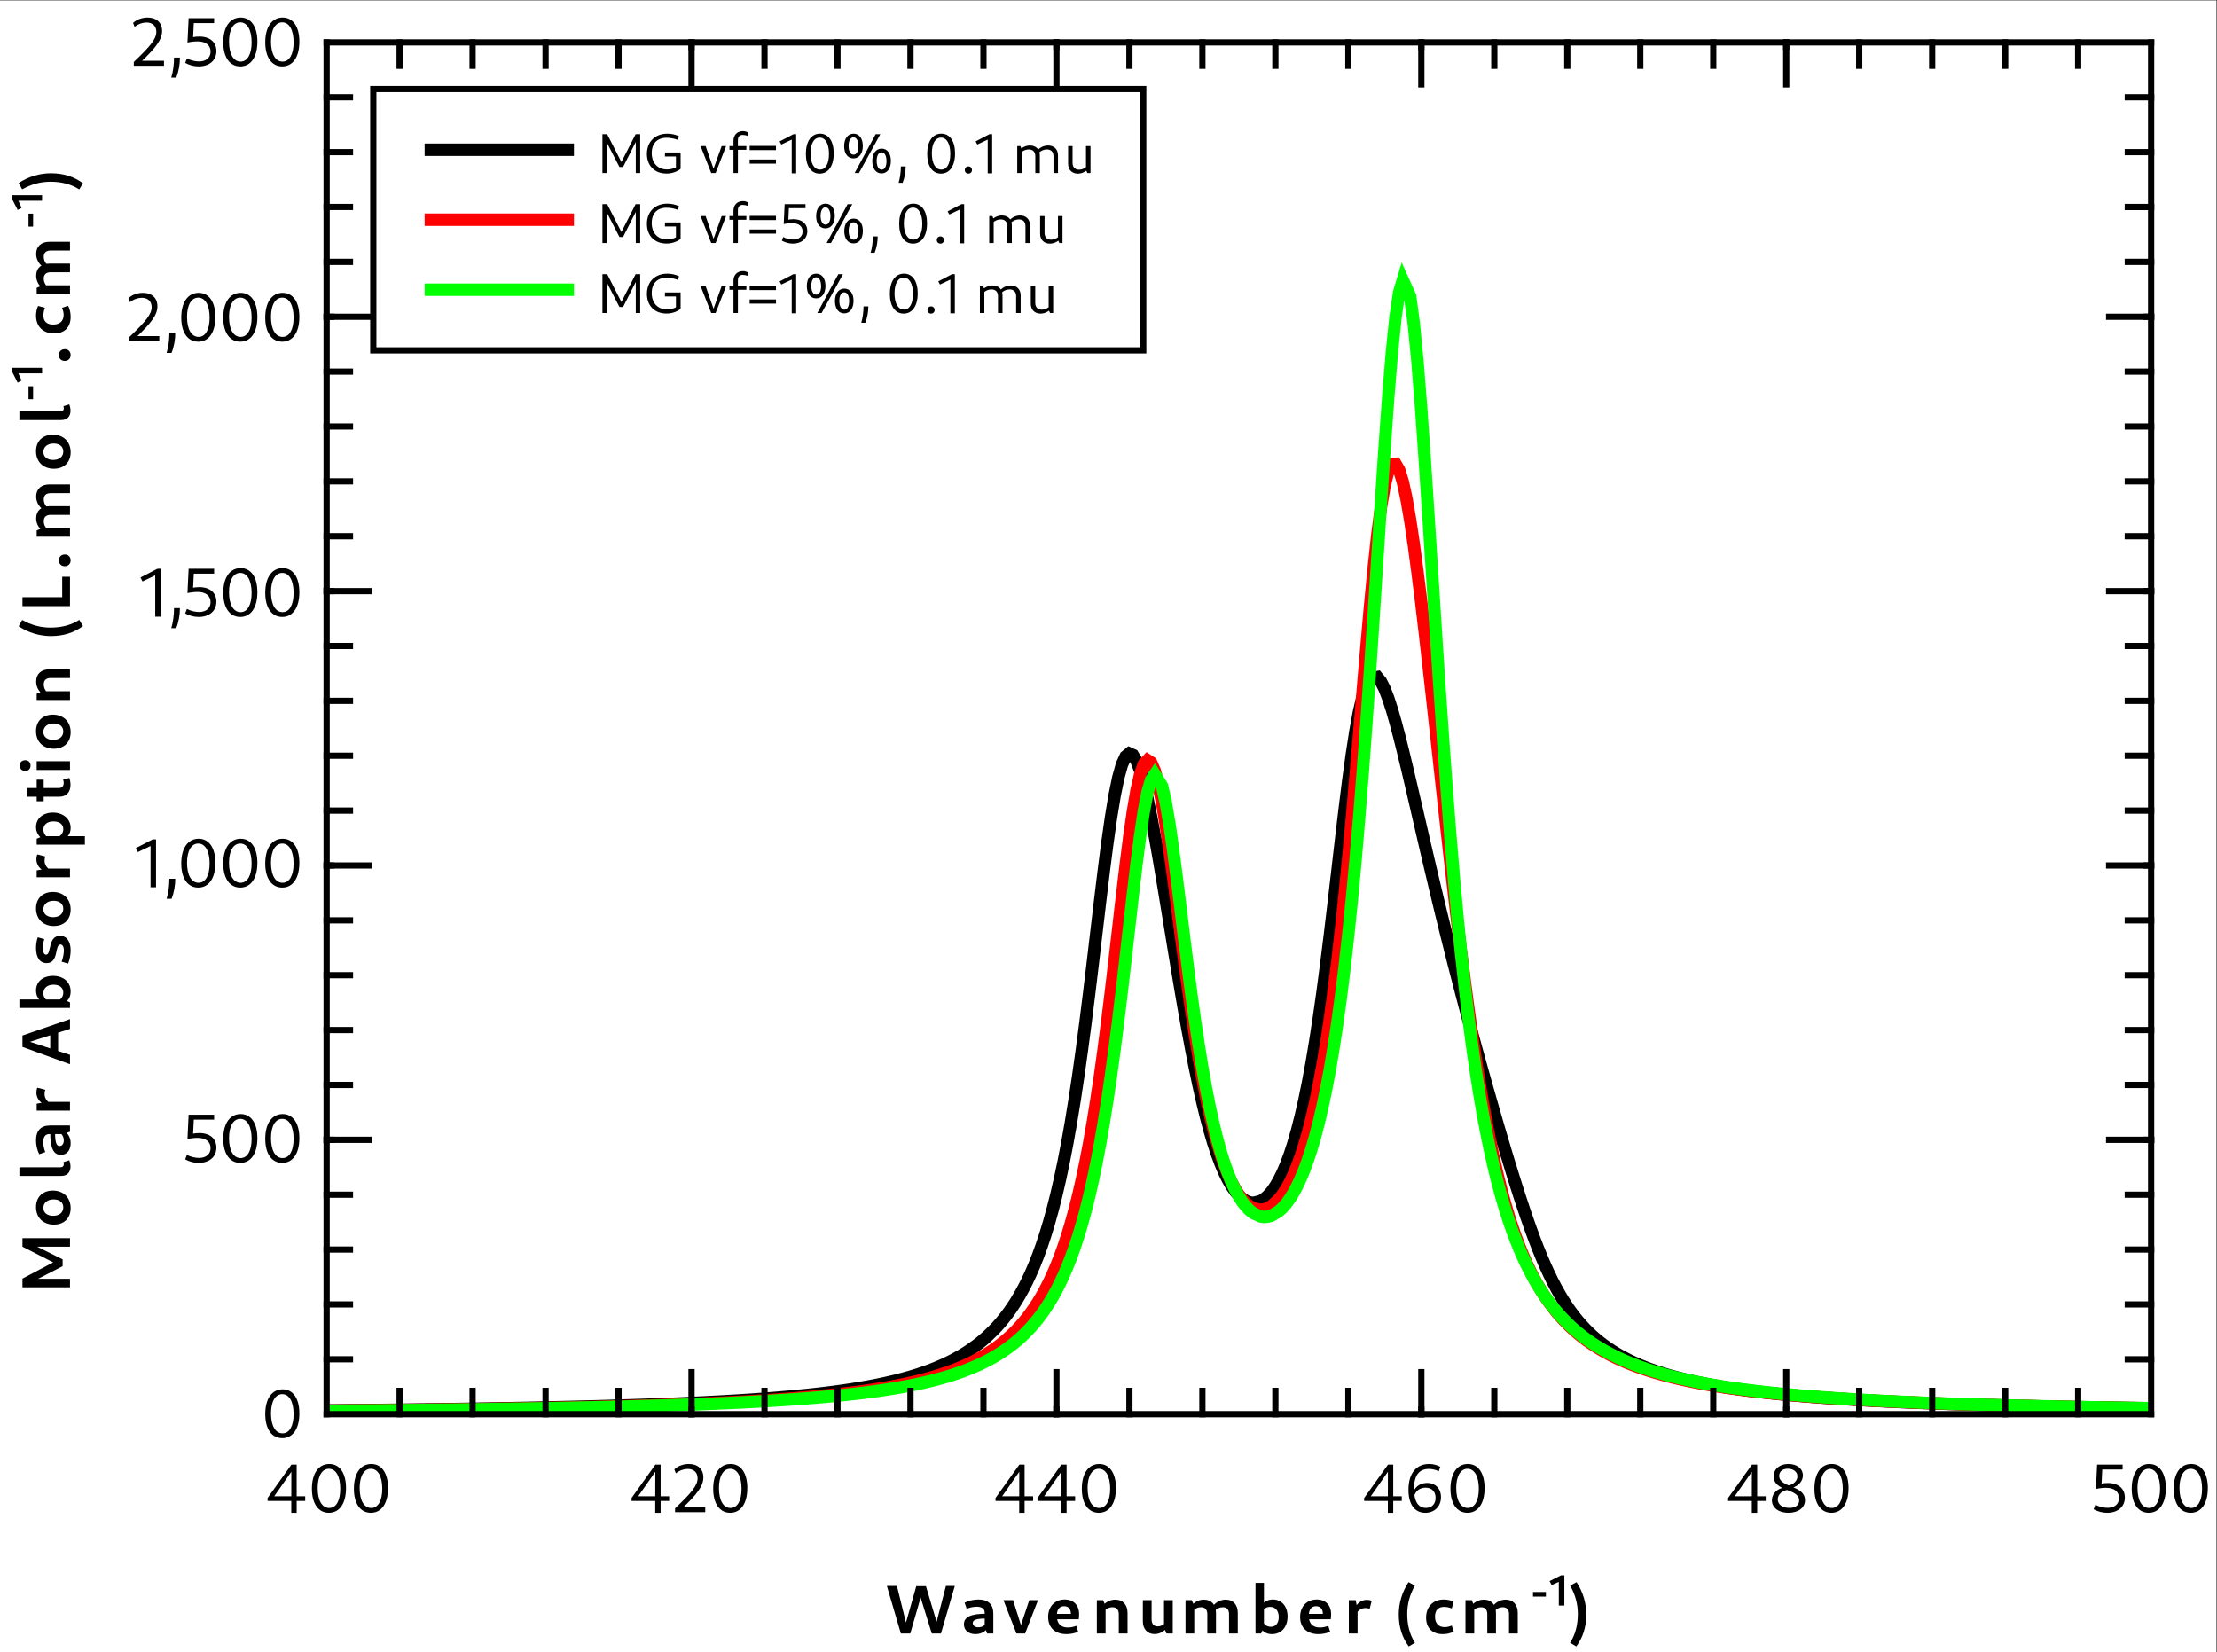 <?xml version="1.0" encoding="UTF-8" standalone="no"?>
<!-- Created with Inkscape (http://www.inkscape.org/) -->

<svg
   version="1.1"
   id="svg2"
   xml:space="preserve"
   width="475"
   height="354"
   viewBox="0 0 475 354"
   xmlns="http://www.w3.org/2000/svg"
   xmlns:svg="http://www.w3.org/2000/svg"><rect x="0" y="0" width="475" height="354" fill="#333333" stroke="none"/><defs
     id="defs6"><clipPath
       clipPathUnits="userSpaceOnUse"
       id="clipPath20"><path
         d="M 52.5,258.75 H 345.75 V 38.25 H 52.5 Z"
         clip-rule="evenodd"
         id="path18" /></clipPath><clipPath
       clipPathUnits="userSpaceOnUse"
       id="clipPath30"><path
         d="M 52.5,258.75 H 345.75 V 38.25 H 52.5 Z"
         clip-rule="evenodd"
         id="path28" /></clipPath><clipPath
       clipPathUnits="userSpaceOnUse"
       id="clipPath40"><path
         d="M 52.5,258.75 H 345.75 V 38.25 H 52.5 Z"
         clip-rule="evenodd"
         id="path38" /></clipPath></defs><g
     id="g8"
     transform="matrix(1.333,0,0,-1.333,0,354)"><g
       id="g10"><path
         d="M 0,265.5 H 356.25 V 0 H 0 Z"
         style="fill:#ffffff;fill-opacity:1;fill-rule:nonzero;stroke:none"
         id="path12" /></g><g
       id="g14"><g
         id="g16"
         clip-path="url(#clipPath20)"><path
           d="m 52.5,38.847 0.586,0.005 0.587,0.005 1.173,0.011 0.586,0.005 0.587,0.006 1.173,0.011 0.587,0.006 0.586,0.005 0.586,0.006 1.174,0.012 0.586,0.006 0.586,0.007 0.587,0.006 1.173,0.013 0.587,0.006 0.586,0.007 1.173,0.013 0.587,0.007 0.586,0.007 0.586,0.007 1.173,0.015 0.587,0.007 0.587,0.008 1.172,0.015 0.587,0.008 0.587,0.008 0.586,0.008 1.173,0.016 0.586,0.009 0.587,0.008 1.173,0.018 0.586,0.009 0.587,0.009 0.587,0.009 1.172,0.019 0.587,0.01 0.586,0.009 0.587,0.01 1.173,0.021 0.586,0.01 0.587,0.011 1.173,0.022 0.587,0.011 0.586,0.011 0.586,0.012 1.174,0.023 0.586,0.013 0.586,0.012 1.174,0.025 0.586,0.013 0.587,0.014 0.586,0.013 1.173,0.028 0.587,0.014 0.586,0.014 0.586,0.015 1.174,0.03 0.586,0.016 0.587,0.016 1.172,0.032 0.587,0.017 0.587,0.017 0.586,0.017 1.173,0.036 0.587,0.019 0.586,0.019 1.173,0.038 0.586,0.02 0.587,0.021 0.587,0.021 1.172,0.043 0.587,0.022 0.587,0.022 0.586,0.023 1.173,0.048 0.586,0.025 0.587,0.025 1.173,0.052 0.586,0.027 0.587,0.028 0.587,0.028 1.173,0.058 0.586,0.031 0.586,0.03 1.174,0.065 0.586,0.033 0.586,0.034 0.587,0.035 1.173,0.073 0.587,0.037 0.586,0.039 1.173,0.08 0.587,0.042 0.586,0.043 0.586,0.044 1.174,0.092 0.586,0.048 0.586,0.05 0.587,0.05 1.173,0.106 0.587,0.055 0.586,0.057 1.173,0.119 0.587,0.063 0.586,0.064 0.587,0.066 1.172,0.14 0.587,0.073 0.587,0.075 1.172,0.159 0.587,0.083 0.587,0.087 0.586,0.089 1.173,0.189 0.586,0.1 0.587,0.103 0.587,0.107 1.172,0.227 0.587,0.121 0.587,0.125 1.172,0.266 0.587,0.141 0.586,0.148 0.587,0.154 1.173,0.328 0.586,0.175 0.587,0.184 1.173,0.394 0.587,0.211 0.586,0.222 0.586,0.233 1.174,0.502 0.586,0.272 0.586,0.286 0.587,0.302 1.173,0.656 0.586,0.358 0.587,0.378 1.173,0.829 0.587,0.454 0.586,0.483 0.586,0.516 1.174,1.14 0.586,0.63 0.586,0.676 0.587,0.727 0.586,0.781 0.587,0.842 0.587,0.908 0.586,0.981 0.586,1.063 0.587,1.152 0.587,1.251 0.586,1.361 0.587,1.483 0.586,1.617 0.586,1.765 0.587,1.931 0.587,2.112 0.586,2.313 0.586,2.531 0.587,2.77 0.587,3.027 0.586,3.301 0.587,3.588 0.586,3.881 0.586,4.172 0.587,4.446 0.587,4.687 0.586,4.87 0.586,4.973 0.587,4.968 0.587,4.834 0.586,4.551 0.586,4.119 0.587,3.547 0.586,2.859 0.587,2.093 0.587,1.29 0.586,0.493 0.586,-0.262 0.587,-0.95 0.587,-1.555 0.586,-2.069 0.587,-2.495 0.586,-2.835 0.586,-3.101 0.587,-3.3 0.587,-3.439 0.586,-3.528 0.586,-3.573 0.587,-3.578 0.587,-3.55 0.586,-3.489 0.586,-3.399 0.587,-3.283 0.586,-3.141 0.587,-2.979 0.587,-2.8 0.586,-2.607 0.586,-2.405 0.587,-2.197 0.587,-1.989 0.586,-1.784 0.587,-1.582 0.586,-1.388 0.586,-1.201 0.587,-1.022 0.587,-0.851 0.586,-0.686 0.586,-0.528 0.587,-0.375 0.587,-0.226 0.586,-0.079 1.173,0.278 0.586,0.36 0.587,0.511 0.587,0.666 0.586,0.829 0.586,1 0.587,1.18 0.587,1.374 0.586,1.579 0.587,1.801 0.586,2.039 0.586,2.294 0.587,2.568 0.587,2.859 0.586,3.166 0.586,3.486 0.587,3.809 0.587,4.13 0.586,4.433 0.587,4.698 0.586,4.908 0.586,5.035 0.587,5.055 0.587,4.949 0.586,4.701 0.586,4.311 0.587,3.793 0.587,3.172 0.586,2.483 0.587,1.768 0.586,1.064 1.173,0.206 0.587,-0.718 0.586,-1.159 0.586,-1.521 0.587,-1.811 0.587,-2.038 0.586,-2.21 0.586,-2.335 0.587,-2.425 0.586,-2.483 0.587,-2.519 0.587,-2.535 0.586,-2.538 0.586,-2.529 0.587,-2.513 0.587,-2.491 0.586,-2.465 0.586,-2.436 0.587,-2.406 0.586,-2.375 0.587,-2.344 0.587,-2.313 0.586,-2.284 0.586,-2.255 0.587,-2.228 0.587,-2.201 0.586,-2.176 0.587,-2.153 0.586,-2.129 0.586,-2.107 0.587,-2.086 0.587,-2.064 0.586,-2.043 0.586,-2.021 0.587,-1.997 0.587,-1.972 0.586,-1.943 0.586,-1.911 0.587,-1.874 0.586,-1.831 0.587,-1.783 0.587,-1.727 0.586,-1.666 0.586,-1.598 0.587,-1.524 0.587,-1.447 0.586,-1.366 0.587,-1.285 0.586,-1.203 0.586,-1.124 0.587,-1.047 0.587,-0.975 0.586,-0.905 0.586,-0.841 0.587,-0.782 0.587,-0.726 0.586,-0.676 0.587,-0.629 0.586,-0.587 0.586,-0.547 0.587,-0.512 0.587,-0.478 0.586,-0.449 0.586,-0.421 0.587,-0.395 0.587,-0.372 0.586,-0.351 0.586,-0.331 1.173,-0.608 0.587,-0.28 0.587,-0.265 0.586,-0.252 1.173,-0.466 0.587,-0.217 0.586,-0.206 1.173,-0.385 0.586,-0.18 0.587,-0.172 0.587,-0.164 1.172,-0.308 0.587,-0.145 0.587,-0.139 1.173,-0.261 0.586,-0.123 0.586,-0.119 0.587,-0.114 1.173,-0.216 0.586,-0.103 0.587,-0.098 0.587,-0.096 1.173,-0.181 0.586,-0.086 0.586,-0.083 1.174,-0.158 0.586,-0.076 0.586,-0.073 0.587,-0.071 1.173,-0.135 0.587,-0.065 0.586,-0.062 1.173,-0.12 0.587,-0.058 0.586,-0.056 0.587,-0.054 1.173,-0.104 0.586,-0.051 0.587,-0.048 1.172,-0.094 0.587,-0.045 0.587,-0.044 0.586,-0.042 0.586,-0.042 0.587,-0.041 0.587,-0.039 0.586,-0.039 0.587,-0.038 1.172,-0.073 0.587,-0.035 0.587,-0.034 1.172,-0.066 0.587,-0.032 0.587,-0.032 0.586,-0.03 1.173,-0.059 0.586,-0.029 0.587,-0.028 1.173,-0.054 0.586,-0.026 0.587,-0.026 0.587,-0.025 1.172,-0.049 0.587,-0.024 0.586,-0.023 0.587,-0.023 1.173,-0.044 0.586,-0.021 0.587,-0.021 1.173,-0.041 0.587,-0.02 0.586,-0.02 0.586,-0.019 1.174,-0.037 0.586,-0.018 0.586,-0.018 1.174,-0.034 0.586,-0.017 0.587,-0.016 0.586,-0.017 1.173,-0.031 0.587,-0.016 0.586,-0.015 0.586,-0.015 1.174,-0.029 0.586,-0.014 0.586,-0.014 1.173,-0.027 0.587,-0.013 0.587,-0.013 0.586,-0.013 1.173,-0.025 0.587,-0.012 0.586,-0.012 1.173,-0.024 0.586,-0.011 0.587,-0.011 0.587,-0.011 1.172,-0.022 0.587,-0.011 0.587,-0.01 1.173,-0.021 0.586,-0.01 0.586,-0.01 0.587,-0.009 1.173,-0.019 0.586,-0.01 0.587,-0.009 0.587,-0.009 1.172,-0.018 0.587,-0.008 0.586,-0.009 1.174,-0.016 h 0.586"
           style="fill:none;stroke:#000000;stroke-width:2;stroke-linecap:butt;stroke-linejoin:miter;stroke-miterlimit:10;stroke-dasharray:none;stroke-opacity:1"
           id="path22" /></g></g><g
       id="g24"><g
         id="g26"
         clip-path="url(#clipPath30)"><path
           d="m 52.5,38.813 0.586,0.005 0.587,0.005 1.173,0.01 0.586,0.005 0.587,0.005 1.173,0.01 0.587,0.005 0.586,0.005 0.586,0.006 1.174,0.011 0.586,0.005 0.586,0.006 0.587,0.006 1.173,0.012 0.587,0.006 0.586,0.006 1.173,0.012 0.587,0.006 0.586,0.007 0.586,0.006 1.173,0.013 0.587,0.007 0.587,0.007 1.172,0.014 0.587,0.007 0.587,0.007 0.586,0.007 1.173,0.015 0.586,0.008 0.587,0.008 1.173,0.016 0.586,0.008 0.587,0.008 0.587,0.008 1.172,0.017 0.587,0.009 0.586,0.009 0.587,0.009 1.173,0.018 0.586,0.01 0.587,0.01 1.173,0.019 0.587,0.01 0.586,0.01 0.586,0.011 1.174,0.021 0.586,0.011 0.586,0.011 1.174,0.023 0.586,0.011 0.587,0.012 0.586,0.012 1.173,0.025 0.587,0.012 0.586,0.013 0.586,0.013 1.174,0.027 0.586,0.014 0.587,0.014 1.172,0.029 0.587,0.015 0.587,0.015 0.586,0.015 1.173,0.032 0.587,0.016 0.586,0.017 1.173,0.034 0.586,0.017 0.587,0.018 0.587,0.018 1.172,0.038 0.587,0.019 0.587,0.02 0.586,0.02 1.173,0.042 0.586,0.021 0.587,0.022 1.173,0.045 0.586,0.024 0.587,0.024 0.587,0.024 1.173,0.05 0.586,0.026 0.586,0.027 1.174,0.055 0.586,0.029 0.586,0.029 0.587,0.03 1.173,0.061 0.587,0.033 0.586,0.032 1.173,0.069 0.587,0.035 0.586,0.036 0.586,0.038 1.174,0.077 0.586,0.04 0.586,0.041 0.587,0.043 1.173,0.088 0.587,0.046 0.586,0.047 1.173,0.099 0.587,0.052 0.586,0.053 0.587,0.054 1.172,0.114 0.587,0.06 0.587,0.061 1.172,0.129 0.587,0.068 0.587,0.07 0.586,0.072 1.173,0.151 0.586,0.08 0.587,0.082 0.587,0.085 1.172,0.18 0.587,0.095 0.587,0.098 1.172,0.208 0.587,0.11 0.586,0.114 0.587,0.119 0.587,0.124 0.586,0.128 0.586,0.134 0.587,0.14 1.173,0.298 0.587,0.158 0.586,0.166 0.586,0.174 1.174,0.371 0.586,0.199 0.586,0.209 0.587,0.22 0.587,0.23 0.586,0.243 0.586,0.255 0.587,0.268 1.173,0.583 0.587,0.317 0.586,0.334 0.586,0.354 1.174,0.775 0.586,0.424 0.586,0.451 0.587,0.48 0.586,0.513 0.587,0.548 0.587,0.586 0.586,0.628 0.586,0.674 0.587,0.724 0.587,0.779 0.586,0.84 0.587,0.907 0.586,0.981 0.586,1.063 0.587,1.152 0.587,1.253 0.586,1.364 0.586,1.486 0.587,1.623 0.587,1.774 0.586,1.941 0.587,2.125 0.586,2.329 0.586,2.553 0.587,2.796 0.587,3.06 0.586,3.341 0.586,3.638 0.587,3.942 0.587,4.246 0.586,4.535 0.586,4.789 0.587,4.987 0.586,5.097 0.587,5.091 0.587,4.937 0.586,4.614 0.586,4.106 0.587,3.422 0.587,2.585 0.586,1.635 0.587,0.626 0.586,-0.382 0.586,-1.339 0.587,-2.199 0.587,-2.933 0.586,-3.524 0.586,-3.964 0.587,-4.261 0.587,-4.424 0.586,-4.469 0.586,-4.414 0.587,-4.278 0.586,-4.081 0.587,-3.84 0.587,-3.572 0.586,-3.289 0.586,-3.003 0.587,-2.72 0.587,-2.447 0.586,-2.188 0.587,-1.942 0.586,-1.713 0.586,-1.498 0.587,-1.298 0.587,-1.112 0.586,-0.937 0.586,-0.774 0.587,-0.618 0.587,-0.471 0.586,-0.331 1.173,-0.253 0.586,0.071 0.587,0.202 0.587,0.334 1.172,1.074 0.587,0.749 0.587,0.899 0.586,1.057 0.587,1.225 0.586,1.405 0.586,1.599 0.587,1.809 0.587,2.035 0.586,2.284 0.586,2.553 0.587,2.847 0.587,3.166 0.586,3.513 0.587,3.886 0.586,4.284 0.586,4.703 0.587,5.136 0.587,5.571 0.586,5.994 0.586,6.38 0.587,6.7 0.587,6.921 0.586,7.005 0.587,6.917 0.586,6.625 0.586,6.118 0.587,5.398 0.587,4.491 0.586,3.444 0.586,2.313 0.587,1.162 0.587,0.046 0.586,-0.989 0.586,-1.916 0.587,-2.716 0.586,-3.388 0.587,-3.938 0.587,-4.374 0.586,-4.712 0.586,-4.964 0.587,-5.143 0.587,-5.261 0.586,-5.327 0.586,-5.35 0.587,-5.333 0.586,-5.283 0.587,-5.201 0.587,-5.09 0.586,-4.951 0.586,-4.788 0.587,-4.599 0.587,-4.392 0.586,-4.168 0.587,-3.931 0.586,-3.689 0.586,-3.443 0.587,-3.202 0.587,-2.966 0.586,-2.742 0.586,-2.528 0.587,-2.329 0.587,-2.145 0.586,-1.974 0.586,-1.817 0.587,-1.675 0.586,-1.544 0.587,-1.425 0.587,-1.318 0.586,-1.219 0.586,-1.129 0.587,-1.049 0.587,-0.974 0.586,-0.907 0.587,-0.845 0.586,-0.789 0.586,-0.737 0.587,-0.69 0.587,-0.647 0.586,-0.607 0.586,-0.57 0.587,-0.537 0.587,-0.505 0.586,-0.477 0.587,-0.45 0.586,-0.425 1.173,-0.784 0.587,-0.361 0.586,-0.343 1.173,-0.635 0.587,-0.295 0.586,-0.28 0.586,-0.268 0.587,-0.255 0.586,-0.243 0.587,-0.233 0.587,-0.222 0.586,-0.213 1.173,-0.399 0.587,-0.187 0.586,-0.18 1.173,-0.337 0.586,-0.159 0.587,-0.153 0.587,-0.147 1.172,-0.278 0.587,-0.131 0.587,-0.127 1.173,-0.239 0.586,-0.114 0.586,-0.11 0.587,-0.106 1.173,-0.202 0.586,-0.095 0.587,-0.093 0.587,-0.09 1.173,-0.171 0.586,-0.082 0.586,-0.079 1.174,-0.152 0.586,-0.072 0.586,-0.07 0.587,-0.068 1.173,-0.131 0.587,-0.062 0.586,-0.061 1.173,-0.117 0.587,-0.056 0.586,-0.054 0.587,-0.053 1.173,-0.102 0.586,-0.049 0.587,-0.048 1.172,-0.092 0.587,-0.044 0.587,-0.044 0.586,-0.042 1.173,-0.081 0.587,-0.039 0.586,-0.038 0.587,-0.038 1.172,-0.072 0.587,-0.035 0.587,-0.034 1.172,-0.066 0.587,-0.032 0.587,-0.031 0.586,-0.03 1.173,-0.059 0.586,-0.029 0.587,-0.028 1.173,-0.054 0.586,-0.027 0.587,-0.025 0.587,-0.026 1.172,-0.048 0.587,-0.024 0.586,-0.024 0.587,-0.022 1.173,-0.045 0.586,-0.021 0.587,-0.021 1.173,-0.041 0.587,-0.02 0.586,-0.02 0.586,-0.019 1.174,-0.038 0.586,-0.018 0.586,-0.018 1.174,-0.035 0.586,-0.016 0.587,-0.017 0.586,-0.017 1.173,-0.031 0.587,-0.016 0.586,-0.015 0.586,-0.015 1.174,-0.03 0.586,-0.014 0.586,-0.014 1.173,-0.027 0.587,-0.014 0.587,-0.013 0.586,-0.013 1.173,-0.025 0.587,-0.012 0.586,-0.013 1.173,-0.023 0.586,-0.012 0.587,-0.011 0.587,-0.012 1.172,-0.022 0.587,-0.01 0.587,-0.011 1.173,-0.021 0.586,-0.01 0.586,-0.01 0.587,-0.01 1.173,-0.019 0.586,-0.009 0.587,-0.01 0.587,-0.009 1.172,-0.018 0.587,-0.009 0.586,-0.008 1.174,-0.017 h 0.586"
           style="fill:none;stroke:#ff0000;stroke-width:2;stroke-linecap:butt;stroke-linejoin:miter;stroke-miterlimit:10;stroke-dasharray:none;stroke-opacity:1"
           id="path32" /></g></g><g
       id="g34"><g
         id="g36"
         clip-path="url(#clipPath40)"><path
           d="m 52.5,38.794 0.586,0.004 0.587,0.005 1.173,0.009 0.586,0.005 0.587,0.005 1.173,0.01 0.587,0.005 0.586,0.005 0.586,0.005 1.174,0.01 0.586,0.005 0.586,0.006 0.587,0.005 1.173,0.011 0.587,0.006 0.586,0.006 1.173,0.012 0.587,0.006 0.586,0.006 0.586,0.006 1.173,0.012 0.587,0.007 0.587,0.006 1.172,0.013 0.587,0.007 0.587,0.007 0.586,0.007 1.173,0.014 0.586,0.007 0.587,0.008 1.173,0.015 0.586,0.007 0.587,0.008 0.587,0.008 1.172,0.016 0.587,0.008 0.586,0.009 0.587,0.008 1.173,0.017 0.586,0.009 0.587,0.009 1.173,0.019 0.587,0.009 0.586,0.01 0.586,0.01 1.174,0.02 0.586,0.01 0.586,0.01 1.174,0.021 0.586,0.011 0.587,0.011 0.586,0.012 1.173,0.023 0.587,0.012 0.586,0.012 0.586,0.012 1.174,0.025 0.586,0.013 0.587,0.013 1.172,0.027 0.587,0.014 0.587,0.014 0.586,0.014 1.173,0.03 0.587,0.015 0.586,0.016 1.173,0.031 0.586,0.017 0.587,0.016 0.587,0.017 1.172,0.035 0.587,0.018 0.587,0.018 0.586,0.019 1.173,0.039 0.586,0.02 0.587,0.02 1.173,0.042 0.586,0.021 0.587,0.022 0.587,0.023 1.173,0.046 0.586,0.024 0.586,0.025 1.174,0.05 0.586,0.027 0.586,0.026 0.587,0.028 1.173,0.057 0.587,0.029 0.586,0.03 1.173,0.063 0.587,0.032 0.586,0.033 0.586,0.034 1.174,0.071 0.586,0.036 0.586,0.038 0.587,0.038 1.173,0.081 0.587,0.041 0.586,0.043 1.173,0.09 0.587,0.046 0.586,0.048 0.587,0.049 1.172,0.103 0.587,0.054 0.587,0.055 1.172,0.116 0.587,0.06 0.587,0.063 0.586,0.064 1.173,0.135 0.586,0.071 0.587,0.074 0.587,0.075 1.172,0.16 0.587,0.084 0.587,0.087 1.172,0.183 0.587,0.097 0.586,0.1 0.587,0.104 1.173,0.221 0.586,0.117 0.587,0.122 0.587,0.127 0.586,0.132 0.587,0.138 0.586,0.143 0.586,0.15 0.587,0.156 0.587,0.164 0.586,0.171 0.586,0.179 0.587,0.187 1.173,0.403 0.586,0.217 0.587,0.227 1.173,0.492 0.587,0.266 0.586,0.28 0.586,0.296 0.587,0.312 0.587,0.332 0.586,0.35 0.586,0.372 0.587,0.395 0.586,0.42 0.587,0.447 0.587,0.477 0.586,0.509 0.586,0.543 0.587,0.583 0.587,0.623 0.586,0.67 0.587,0.72 0.586,0.776 0.586,0.836 0.587,0.904 0.587,0.978 0.586,1.06 0.586,1.151 0.587,1.251 0.587,1.363 0.586,1.487 0.587,1.624 0.586,1.777 0.586,1.946 0.587,2.133 0.587,2.339 0.586,2.566 0.586,2.814 0.587,3.082 0.587,3.37 0.586,3.673 0.586,3.986 0.587,4.298 0.586,4.595 0.587,4.857 0.587,5.056 0.586,5.16 0.586,5.132 0.587,4.932 0.587,4.528 0.586,3.901 0.587,3.056 0.586,2.019 0.586,0.855 1.174,-1.889 0.586,-2.58 0.586,-3.446 0.587,-4.093 0.587,-4.518 0.586,-4.736 0.586,-4.78 0.587,-4.687 0.586,-4.494 0.587,-4.235 0.587,-3.935 0.586,-3.617 0.586,-3.296 0.587,-2.982 0.587,-2.681 0.586,-2.397 0.587,-2.132 0.586,-1.885 0.586,-1.657 0.587,-1.448 0.587,-1.252 0.586,-1.072 0.586,-0.905 0.587,-0.748 0.587,-0.601 0.586,-0.462 1.173,-0.529 0.586,-0.076 0.587,0.046 0.587,0.166 1.172,0.698 0.587,0.535 0.587,0.665 0.586,0.798 0.587,0.939 0.586,1.089 0.586,1.247 0.587,1.418 0.587,1.601 0.586,1.801 0.586,2.018 0.587,2.255 0.587,2.515 0.586,2.8 0.587,3.114 0.586,3.459 0.586,3.837 0.587,4.251 0.587,4.703 0.586,5.19 0.586,5.714 0.587,6.265 0.587,6.836 0.586,7.41 0.587,7.96 0.586,8.456 0.586,8.847 0.587,9.081 0.587,9.09 0.586,8.809 0.586,8.176 0.587,7.152 0.587,5.736 0.586,3.967 0.586,1.936 1.173,-2.602 0.587,-4.359 0.587,-6.061 0.586,-7.406 0.586,-8.364 0.587,-8.946 0.587,-9.192 0.586,-9.165 0.586,-8.925 0.587,-8.537 0.586,-8.053 0.587,-7.517 0.587,-6.96 0.586,-6.407 0.586,-5.874 0.587,-5.369 0.587,-4.898 0.586,-4.465 0.587,-4.069 0.586,-3.709 0.586,-3.381 0.587,-3.086 0.587,-2.82 0.586,-2.58 0.586,-2.363 0.587,-2.169 0.587,-1.992 0.586,-1.834 0.586,-1.69 0.587,-1.56 0.586,-1.443 0.587,-1.336 0.587,-1.239 0.586,-1.152 0.586,-1.071 0.587,-0.998 0.587,-0.931 0.586,-0.869 0.587,-0.814 0.586,-0.762 0.586,-0.715 0.587,-0.671 0.587,-0.632 0.586,-0.594 0.586,-0.56 0.587,-0.528 0.587,-0.498 0.586,-0.472 0.587,-0.446 0.586,-0.423 0.586,-0.4 0.587,-0.381 0.587,-0.361 0.586,-0.343 0.586,-0.326 0.587,-0.311 0.587,-0.297 0.586,-0.282 0.586,-0.27 0.587,-0.257 0.586,-0.247 0.587,-0.235 0.587,-0.225 0.586,-0.216 1.173,-0.405 0.587,-0.19 0.586,-0.182 1.173,-0.344 0.586,-0.162 0.587,-0.156 0.587,-0.15 1.172,-0.283 0.587,-0.135 0.587,-0.129 1.173,-0.245 0.586,-0.116 0.586,-0.113 0.587,-0.108 0.587,-0.105 0.586,-0.102 0.586,-0.098 0.587,-0.095 0.587,-0.092 1.173,-0.176 0.586,-0.084 0.586,-0.081 1.174,-0.155 0.586,-0.074 0.586,-0.072 0.587,-0.07 1.173,-0.134 0.587,-0.065 0.586,-0.062 1.173,-0.12 0.587,-0.057 0.586,-0.056 0.587,-0.055 1.173,-0.104 0.586,-0.051 0.587,-0.049 1.172,-0.094 0.587,-0.046 0.587,-0.044 0.586,-0.043 1.173,-0.084 0.587,-0.04 0.586,-0.039 0.587,-0.039 1.172,-0.074 0.587,-0.036 0.587,-0.035 1.172,-0.067 0.587,-0.033 0.587,-0.032 0.586,-0.031 1.173,-0.061 0.586,-0.029 0.587,-0.029 1.173,-0.055 0.586,-0.027 0.587,-0.027 0.587,-0.026 1.172,-0.05 0.587,-0.024 0.586,-0.024 0.587,-0.024 1.173,-0.045 0.586,-0.022 0.587,-0.022 1.173,-0.042 0.587,-0.02 0.586,-0.02 0.586,-0.02 1.174,-0.038 0.586,-0.019 0.586,-0.018 1.174,-0.036 0.586,-0.017 0.587,-0.017 0.586,-0.017 1.173,-0.033 0.587,-0.016 0.586,-0.015 0.586,-0.016 1.174,-0.03 0.586,-0.014 0.586,-0.015 1.173,-0.028 0.587,-0.013 0.587,-0.014 0.586,-0.013 1.173,-0.026 0.587,-0.013 0.586,-0.012 1.173,-0.024 0.586,-0.012 0.587,-0.012 0.587,-0.011 1.172,-0.023 0.587,-0.011 0.587,-0.011 1.173,-0.021 0.586,-0.01 0.586,-0.01 0.587,-0.01 1.173,-0.02 0.586,-0.01 0.587,-0.009 0.587,-0.01 1.172,-0.018 0.587,-0.009 0.586,-0.009 1.174,-0.017 h 0.586"
           style="fill:none;stroke:#00ff00;stroke-width:2;stroke-linecap:butt;stroke-linejoin:miter;stroke-miterlimit:10;stroke-dasharray:none;stroke-opacity:1"
           id="path42" /></g></g><g
       id="g44"><path
         d="m 11.25,58.641 v 1.371 H 5.566 l 0.153,-0.211 4.347,2.238 v 1.09 L 5.719,65.297 5.59,65.168 h 5.66 v 1.371 H 3.609 v -1.371 l 5.59,-2.848 v 0.668 l -5.59,-2.941 v -1.406 h 7.641 m 0.105,12.726 c 0,1.688 -1.148,2.824 -2.859,2.824 -1.641,0 -2.707,-1.043 -2.707,-2.648 0,-1.699 1.149,-2.824 2.871,-2.824 1.629,0 2.695,1.031 2.695,2.648 m -1.183,0.129 c 0,-0.832 -0.633,-1.359 -1.629,-1.359 -0.961,0 -1.57,0.492 -1.57,1.277 0,0.82 0.656,1.359 1.652,1.359 0.949,0 1.547,-0.492 1.547,-1.277 m 1.16,6.551 c 0,0.34 -0.082,0.726 -0.199,1.019 l -0.938,-0.293 c 0.035,-0.117 0.059,-0.234 0.059,-0.339 0,-0.329 -0.211,-0.504 -0.586,-0.504 H 3.117 v -1.383 h 6.727 c 0.926,0 1.488,0.562 1.488,1.5 M 11.25,83.66 v 0.996 H 8.027 c -1.441,0 -2.238,-0.82 -2.238,-2.402 0,-0.762 0.188,-1.582 0.516,-2.215 l 0.972,0.34 c -0.211,0.551 -0.328,1.09 -0.328,1.582 0,0.855 0.328,1.312 0.973,1.312 h 2.297 l 1.031,0.387 m 0.105,-1.875 c 0,1.184 -0.667,2.027 -1.828,2.297 L 9.316,83.625 c 0.575,-0.187 0.938,-0.727 0.938,-1.371 0,-0.539 -0.27,-0.902 -0.68,-0.902 -0.515,0 -0.726,0.609 -0.726,2.168 H 8.074 c 0,-2.485 0.516,-3.586 1.699,-3.586 0.961,0 1.582,0.726 1.582,1.851 m -0.105,5.262 v 1.406 H 7.57 L 5.895,88.16 v -1.113 h 5.355 m -3.047,1.137 c -0.656,0.293 -1.043,0.878 -1.043,1.535 0,0.222 0.047,0.48 0.117,0.679 l -1.289,0.329 c -0.093,-0.235 -0.14,-0.516 -0.14,-0.797 0,-0.703 0.375,-1.36 1.019,-1.746 H 8.203 M 11.25,94.5 v 1.512 l -6.914,2.25 v -0.317 l 6.914,2.239 v 1.57 L 3.609,99.117 V 97.289 L 11.25,94.5 m -1.91,1.793 v 3.656 L 8.074,99.738 V 96.48 L 9.34,96.293 m 2.015,9.902 c 0,1.5 -1.136,2.508 -2.835,2.508 -1.641,0 -2.731,-0.949 -2.731,-2.355 0,-0.985 0.527,-1.7 1.418,-2.051 l 0.527,0.422 c -0.504,0.199 -0.761,0.644 -0.761,1.172 0,0.867 0.632,1.394 1.64,1.394 0.961,0 1.559,-0.48 1.559,-1.277 0,-0.563 -0.293,-1.02 -0.785,-1.254 l 0.715,-0.481 c 0.82,0.329 1.253,0.985 1.253,1.922 m -0.105,-2.648 v 0.891 l -0.973,0.468 h -7.16 v -1.359 h 8.133 m 0.105,9.258 c 0,1.465 -0.644,2.332 -1.71,2.332 -2.004,0 -1.336,-3.024 -2.239,-3.024 -0.316,0 -0.515,0.375 -0.515,1.032 0,0.445 0.082,0.972 0.222,1.464 l -1.043,0.293 c -0.187,-0.492 -0.281,-1.125 -0.281,-1.722 0,-1.535 0.621,-2.426 1.711,-2.426 1.992,0 1.242,2.988 2.215,2.988 0.34,0 0.551,-0.363 0.551,-0.961 0,-0.515 -0.141,-1.23 -0.364,-1.793 l 1.043,-0.316 c 0.258,0.621 0.41,1.394 0.41,2.133 m 0,6.562 c 0,1.688 -1.148,2.824 -2.859,2.824 -1.641,0 -2.707,-1.043 -2.707,-2.648 0,-1.699 1.149,-2.824 2.871,-2.824 1.629,0 2.695,1.031 2.695,2.648 m -1.183,0.129 c 0,-0.832 -0.633,-1.359 -1.629,-1.359 -0.961,0 -1.57,0.492 -1.57,1.277 0,0.82 0.656,1.359 1.652,1.359 0.949,0 1.547,-0.492 1.547,-1.277 m 1.078,5.051 v 1.406 H 7.57 L 5.895,125.66 v -1.113 h 5.355 m -3.047,1.137 c -0.656,0.293 -1.043,0.878 -1.043,1.535 0,0.222 0.047,0.48 0.117,0.679 l -1.289,0.329 c -0.093,-0.235 -0.14,-0.516 -0.14,-0.797 0,-0.703 0.375,-1.36 1.019,-1.746 h 1.336 m 3.152,6.796 c 0,1.442 -1.183,2.473 -2.859,2.473 -1.594,0 -2.707,-0.961 -2.707,-2.332 0,-0.844 0.434,-1.559 1.16,-1.957 l 0.645,0.352 c -0.387,0.281 -0.621,0.726 -0.621,1.207 0,0.808 0.632,1.312 1.629,1.312 0.96,0 1.57,-0.469 1.57,-1.242 0,-0.586 -0.352,-1.09 -0.902,-1.277 l 0.82,-0.399 c 0.808,0.305 1.265,0.985 1.265,1.863 m 2.286,-2.683 v 1.359 H 6.879 l -0.984,-0.41 v -0.949 h 7.746 m -2.309,9.621 c 0,0.363 -0.07,0.762 -0.187,1.102 l -1.008,-0.282 c 0.07,-0.152 0.105,-0.351 0.105,-0.515 0,-0.504 -0.293,-0.821 -0.762,-0.821 H 4.348 v -1.394 h 5.226 c 1.078,0 1.758,0.715 1.758,1.91 M 7.02,136.77 v 3.468 H 5.895 V 136.77 H 7.02 m 4.23,5.027 v 1.406 H 5.895 v -1.406 H 11.25 M 4.91,142.5 c 0,0.527 -0.34,0.867 -0.855,0.867 -0.539,0 -0.879,-0.34 -0.879,-0.867 0,-0.516 0.34,-0.855 0.879,-0.855 0.515,0 0.855,0.339 0.855,0.855 m 6.445,5.367 c 0,1.688 -1.148,2.824 -2.859,2.824 -1.641,0 -2.707,-1.043 -2.707,-2.648 0,-1.699 1.149,-2.824 2.871,-2.824 1.629,0 2.695,1.031 2.695,2.648 m -1.183,0.129 c 0,-0.832 -0.633,-1.359 -1.629,-1.359 -0.961,0 -1.57,0.492 -1.57,1.277 0,0.82 0.656,1.359 1.652,1.359 0.949,0 1.547,-0.492 1.547,-1.277 m 1.078,8.578 v 1.406 H 7.957 c -1.336,0 -2.145,-0.75 -2.145,-1.957 0,-0.773 0.34,-1.488 0.938,-1.98 l 0.855,0.199 c -0.375,0.363 -0.574,0.809 -0.574,1.301 0,0.68 0.387,1.031 1.114,1.031 h 3.105 m 0,-3.527 v 1.406 H 6.844 l -0.949,-0.398 v -1.008 h 5.355 m 2.086,11.883 -0.598,0.996 c -1.254,-0.821 -2.812,-1.242 -4.617,-1.242 -1.605,0 -3.082,0.398 -4.559,1.23 L 3,164.895 c 1.582,-1.043 3.375,-1.571 5.191,-1.571 1.993,0 3.704,0.539 5.145,1.606 m -2.086,3.211 v 4.711 H 9.996 V 169.57 H 3.609 v -1.429 h 7.641 m 0.105,7.347 c 0,0.574 -0.398,0.95 -0.937,0.95 -0.563,0 -0.961,-0.376 -0.961,-0.95 0,-0.562 0.398,-0.937 0.961,-0.937 0.539,0 0.937,0.375 0.937,0.937 m -0.105,10.805 v 1.406 H 7.957 c -1.336,0 -2.145,-0.738 -2.145,-1.945 0,-0.762 0.34,-1.477 0.938,-1.969 l 0.855,0.211 c -0.375,0.352 -0.574,0.785 -0.574,1.277 0,0.68 0.387,1.02 1.114,1.02 h 3.105 m 0,-6.996 v 1.406 H 6.844 l -0.949,-0.398 v -1.008 h 5.355 m 0,3.504 v 1.394 H 7.957 c -1.336,0 -2.145,-0.738 -2.145,-1.933 0,-0.774 0.34,-1.477 0.938,-1.969 l 0.855,0.199 c -0.375,0.352 -0.574,0.797 -0.574,1.278 0,0.679 0.387,1.031 1.114,1.031 h 3.105 m 0.105,10.066 c 0,1.688 -1.148,2.824 -2.859,2.824 -1.641,0 -2.707,-1.043 -2.707,-2.648 0,-1.699 1.149,-2.824 2.871,-2.824 1.629,0 2.695,1.031 2.695,2.648 m -1.183,0.129 c 0,-0.832 -0.633,-1.359 -1.629,-1.359 -0.961,0 -1.57,0.492 -1.57,1.277 0,0.82 0.656,1.359 1.652,1.359 0.949,0 1.547,-0.492 1.547,-1.277 m 1.16,6.551 c 0,0.34 -0.082,0.726 -0.199,1.019 l -0.938,-0.293 c 0.035,-0.117 0.059,-0.234 0.059,-0.339 0,-0.329 -0.211,-0.504 -0.586,-0.504 H 3.117 v -1.383 h 6.727 c 0.926,0 1.488,0.562 1.488,1.5"
         style="fill:#000000;fill-opacity:1;fill-rule:nonzero;stroke:none"
         id="path46" /></g><g
       id="g48"><path
         d="m 5.32,201.398 v 2.075 H 4.582 v -2.075 H 5.32 m 1.442,4.149 v 0.891 H 1.898 v -0.528 l 0.938,-1.851 0.633,0.339 -0.645,1.43 -0.281,-0.281 h 4.219"
         style="fill:#000000;fill-opacity:1;fill-rule:nonzero;stroke:none"
         id="path50" /></g><g
       id="g52"><path
         d="m 11.355,208.488 c 0,0.574 -0.398,0.95 -0.937,0.95 -0.563,0 -0.961,-0.376 -0.961,-0.95 0,-0.562 0.398,-0.937 0.961,-0.937 0.539,0 0.937,0.375 0.937,0.937 m 0,6.153 c 0,0.656 -0.14,1.265 -0.41,1.769 l -0.972,-0.316 c 0.164,-0.375 0.257,-0.785 0.257,-1.137 0,-0.996 -0.621,-1.559 -1.687,-1.559 -1.008,0 -1.57,0.504 -1.57,1.465 0,0.387 0.093,0.844 0.246,1.231 l -1.102,0.293 c -0.211,-0.457 -0.328,-1.02 -0.328,-1.571 0,-1.722 1.149,-2.847 2.906,-2.847 1.676,0 2.66,0.996 2.66,2.672 m -0.105,10.652 v 1.406 H 7.957 c -1.336,0 -2.145,-0.738 -2.145,-1.945 0,-0.762 0.34,-1.477 0.938,-1.969 l 0.855,0.211 c -0.375,0.352 -0.574,0.785 -0.574,1.277 0,0.68 0.387,1.02 1.114,1.02 h 3.105 m 0,-6.996 v 1.406 H 6.844 l -0.949,-0.398 v -1.008 h 5.355 m 0,3.504 v 1.394 H 7.957 c -1.336,0 -2.145,-0.738 -2.145,-1.933 0,-0.774 0.34,-1.477 0.938,-1.969 l 0.855,0.199 c -0.375,0.352 -0.574,0.797 -0.574,1.278 0,0.679 0.387,1.031 1.114,1.031 h 3.105"
         style="fill:#000000;fill-opacity:1;fill-rule:nonzero;stroke:none"
         id="path54" /></g><g
       id="g56"><path
         d="m 5.32,229.148 v 2.075 H 4.582 v -2.075 H 5.32 m 1.442,4.149 v 0.891 H 1.898 v -0.528 l 0.938,-1.851 0.633,0.339 -0.645,1.43 -0.281,-0.281 h 4.219"
         style="fill:#000000;fill-opacity:1;fill-rule:nonzero;stroke:none"
         id="path58" /></g><g
       id="g60"><path
         d="m 13.336,236.109 c -1.441,1.067 -3.152,1.606 -5.145,1.606 -1.816,0 -3.609,-0.527 -5.191,-1.57 l 0.562,-1.02 c 1.477,0.832 2.954,1.23 4.559,1.23 1.805,0 3.363,-0.421 4.617,-1.242 z"
         style="fill:#000000;fill-opacity:1;fill-rule:nonzero;stroke:none"
         id="path62" /></g><g
       id="g64"><path
         d="m 45.363,34.395 c 1.699,0 2.754,1.488 2.754,3.984 0,2.391 -1.019,3.867 -2.683,3.867 -1.723,0 -2.801,-1.5 -2.801,-3.984 0,-2.403 1.043,-3.867 2.73,-3.867 m 0.059,0.773 c -1.149,0 -1.863,1.207 -1.863,3.211 0,1.922 0.703,3.094 1.804,3.094 1.125,0 1.828,-1.219 1.828,-3.211 0,-1.922 -0.668,-3.094 -1.769,-3.094"
         style="fill:#000000;fill-opacity:1;fill-rule:nonzero;stroke:none"
         id="path66" /></g><g
       id="g68"><path
         d="m 31.934,78.645 c 1.699,0 2.847,0.96 2.847,2.46 0,1.43 -1.043,2.333 -2.754,2.333 -0.422,0 -0.843,-0.047 -1.23,-0.141 l 0.223,-0.281 0.128,2.589 h 3.27 v 0.786 h -4.102 l -0.187,-3.914 c 0.492,0.117 1.137,0.187 1.617,0.187 1.301,0 2.098,-0.598 2.098,-1.641 0,-0.984 -0.727,-1.582 -1.852,-1.582 -0.656,0 -1.383,0.188 -1.957,0.493 l -0.269,-0.727 c 0.679,-0.363 1.394,-0.562 2.168,-0.562 m 6.679,0 c 1.699,0 2.754,1.488 2.754,3.984 0,2.391 -1.019,3.867 -2.683,3.867 -1.723,0 -2.801,-1.5 -2.801,-3.984 0,-2.403 1.043,-3.867 2.73,-3.867 m 0.059,0.773 c -1.149,0 -1.863,1.207 -1.863,3.211 0,1.922 0.703,3.094 1.804,3.094 1.125,0 1.828,-1.219 1.828,-3.211 0,-1.922 -0.668,-3.094 -1.769,-3.094 m 6.691,-0.773 c 1.699,0 2.754,1.488 2.754,3.984 0,2.391 -1.019,3.867 -2.683,3.867 -1.723,0 -2.801,-1.5 -2.801,-3.984 0,-2.403 1.043,-3.867 2.73,-3.867 m 0.059,0.773 c -1.149,0 -1.863,1.207 -1.863,3.211 0,1.922 0.703,3.094 1.804,3.094 1.125,0 1.828,-1.219 1.828,-3.211 0,-1.922 -0.668,-3.094 -1.769,-3.094"
         style="fill:#000000;fill-opacity:1;fill-rule:nonzero;stroke:none"
         id="path70" /></g><g
       id="g72"><path
         d="m 24.199,122.941 h 0.879 v 7.7 h -0.527 l -2.719,-1.407 0.328,-0.632 2.332,1.113 -0.293,0.281 v -7.055 m 2.578,-1.851 h 0.797 c 0.387,0.949 0.598,2.133 0.598,3.222 h -0.949 c 0,-1.113 -0.164,-2.308 -0.446,-3.222 m 5.086,1.805 c 1.699,0 2.754,1.488 2.754,3.984 0,2.391 -1.019,3.867 -2.683,3.867 -1.723,0 -2.801,-1.5 -2.801,-3.984 0,-2.403 1.043,-3.867 2.73,-3.867 m 0.059,0.773 c -1.149,0 -1.863,1.207 -1.863,3.211 0,1.922 0.703,3.094 1.804,3.094 1.125,0 1.828,-1.219 1.828,-3.211 0,-1.922 -0.668,-3.094 -1.769,-3.094 m 6.691,-0.773 c 1.699,0 2.754,1.488 2.754,3.984 0,2.391 -1.019,3.867 -2.683,3.867 -1.723,0 -2.801,-1.5 -2.801,-3.984 0,-2.403 1.043,-3.867 2.73,-3.867 m 0.059,0.773 c -1.149,0 -1.863,1.207 -1.863,3.211 0,1.922 0.703,3.094 1.804,3.094 1.125,0 1.828,-1.219 1.828,-3.211 0,-1.922 -0.668,-3.094 -1.769,-3.094 m 6.691,-0.773 c 1.699,0 2.754,1.488 2.754,3.984 0,2.391 -1.019,3.867 -2.683,3.867 -1.723,0 -2.801,-1.5 -2.801,-3.984 0,-2.403 1.043,-3.867 2.73,-3.867 m 0.059,0.773 c -1.149,0 -1.863,1.207 -1.863,3.211 0,1.922 0.703,3.094 1.804,3.094 1.125,0 1.828,-1.219 1.828,-3.211 0,-1.922 -0.668,-3.094 -1.769,-3.094"
         style="fill:#000000;fill-opacity:1;fill-rule:nonzero;stroke:none"
         id="path74" /></g><g
       id="g76"><path
         d="m 24.949,166.441 h 0.879 v 7.7 h -0.527 l -2.719,-1.407 0.328,-0.632 2.332,1.113 -0.293,0.281 v -7.055 m 2.578,-1.851 h 0.797 c 0.387,0.949 0.598,2.133 0.598,3.222 h -0.949 c 0,-1.113 -0.164,-2.308 -0.446,-3.222 m 4.407,1.805 c 1.699,0 2.847,0.96 2.847,2.46 0,1.43 -1.043,2.333 -2.754,2.333 -0.422,0 -0.843,-0.047 -1.23,-0.141 l 0.223,-0.281 0.128,2.589 h 3.27 v 0.786 h -4.102 l -0.187,-3.914 c 0.492,0.117 1.137,0.187 1.617,0.187 1.301,0 2.098,-0.598 2.098,-1.641 0,-0.984 -0.727,-1.582 -1.852,-1.582 -0.656,0 -1.383,0.188 -1.957,0.493 l -0.269,-0.727 c 0.679,-0.363 1.394,-0.562 2.168,-0.562 m 6.679,0 c 1.699,0 2.754,1.488 2.754,3.984 0,2.391 -1.019,3.867 -2.683,3.867 -1.723,0 -2.801,-1.5 -2.801,-3.984 0,-2.403 1.043,-3.867 2.73,-3.867 m 0.059,0.773 c -1.149,0 -1.863,1.207 -1.863,3.211 0,1.922 0.703,3.094 1.804,3.094 1.125,0 1.828,-1.219 1.828,-3.211 0,-1.922 -0.668,-3.094 -1.769,-3.094 m 6.691,-0.773 c 1.699,0 2.754,1.488 2.754,3.984 0,2.391 -1.019,3.867 -2.683,3.867 -1.723,0 -2.801,-1.5 -2.801,-3.984 0,-2.403 1.043,-3.867 2.73,-3.867 m 0.059,0.773 c -1.149,0 -1.863,1.207 -1.863,3.211 0,1.922 0.703,3.094 1.804,3.094 1.125,0 1.828,-1.219 1.828,-3.211 0,-1.922 -0.668,-3.094 -1.769,-3.094"
         style="fill:#000000;fill-opacity:1;fill-rule:nonzero;stroke:none"
         id="path78" /></g><g
       id="g80"><path
         d="m 20.754,210.75 h 4.851 v 0.797 h -3.914 l 0.118,-0.27 c 2.613,2.461 3.492,3.739 3.492,5.063 0,1.348 -0.914,2.156 -2.321,2.156 -0.914,0 -1.781,-0.328 -2.343,-0.867 l 0.246,-0.633 c 0.586,0.469 1.312,0.703 1.91,0.703 0.984,0 1.582,-0.586 1.582,-1.5 0,-1.113 -0.891,-2.261 -3.621,-4.84 v -0.609 m 6.023,-1.91 h 0.797 c 0.387,0.949 0.598,2.133 0.598,3.222 h -0.949 c 0,-1.113 -0.164,-2.308 -0.446,-3.222 m 5.086,1.805 c 1.699,0 2.754,1.488 2.754,3.984 0,2.391 -1.019,3.867 -2.683,3.867 -1.723,0 -2.801,-1.5 -2.801,-3.984 0,-2.403 1.043,-3.867 2.73,-3.867 m 0.059,0.773 c -1.149,0 -1.863,1.207 -1.863,3.211 0,1.922 0.703,3.094 1.804,3.094 1.125,0 1.828,-1.219 1.828,-3.211 0,-1.922 -0.668,-3.094 -1.769,-3.094 m 6.691,-0.773 c 1.699,0 2.754,1.488 2.754,3.984 0,2.391 -1.019,3.867 -2.683,3.867 -1.723,0 -2.801,-1.5 -2.801,-3.984 0,-2.403 1.043,-3.867 2.73,-3.867 m 0.059,0.773 c -1.149,0 -1.863,1.207 -1.863,3.211 0,1.922 0.703,3.094 1.804,3.094 1.125,0 1.828,-1.219 1.828,-3.211 0,-1.922 -0.668,-3.094 -1.769,-3.094 m 6.691,-0.773 c 1.699,0 2.754,1.488 2.754,3.984 0,2.391 -1.019,3.867 -2.683,3.867 -1.723,0 -2.801,-1.5 -2.801,-3.984 0,-2.403 1.043,-3.867 2.73,-3.867 m 0.059,0.773 c -1.149,0 -1.863,1.207 -1.863,3.211 0,1.922 0.703,3.094 1.804,3.094 1.125,0 1.828,-1.219 1.828,-3.211 0,-1.922 -0.668,-3.094 -1.769,-3.094"
         style="fill:#000000;fill-opacity:1;fill-rule:nonzero;stroke:none"
         id="path82" /></g><g
       id="g84"><path
         d="m 21.504,255 h 4.851 v 0.797 h -3.914 l 0.118,-0.27 c 2.613,2.461 3.492,3.739 3.492,5.063 0,1.348 -0.914,2.156 -2.321,2.156 -0.914,0 -1.781,-0.328 -2.343,-0.867 l 0.246,-0.633 c 0.586,0.469 1.312,0.703 1.91,0.703 0.984,0 1.582,-0.586 1.582,-1.5 0,-1.113 -0.891,-2.261 -3.621,-4.84 V 255 m 6.023,-1.91 h 0.797 c 0.387,0.949 0.598,2.133 0.598,3.222 h -0.949 c 0,-1.113 -0.164,-2.308 -0.446,-3.222 m 4.407,1.805 c 1.699,0 2.847,0.96 2.847,2.46 0,1.43 -1.043,2.333 -2.754,2.333 -0.422,0 -0.843,-0.047 -1.23,-0.141 l 0.223,-0.281 0.128,2.589 h 3.27 v 0.786 h -4.102 l -0.187,-3.914 c 0.492,0.117 1.137,0.187 1.617,0.187 1.301,0 2.098,-0.598 2.098,-1.641 0,-0.984 -0.727,-1.582 -1.852,-1.582 -0.656,0 -1.383,0.188 -1.957,0.493 l -0.269,-0.727 c 0.679,-0.363 1.394,-0.562 2.168,-0.562 m 6.679,0 c 1.699,0 2.754,1.488 2.754,3.984 0,2.391 -1.019,3.867 -2.683,3.867 -1.723,0 -2.801,-1.5 -2.801,-3.984 0,-2.403 1.043,-3.867 2.73,-3.867 m 0.059,0.773 c -1.149,0 -1.863,1.207 -1.863,3.211 0,1.922 0.703,3.094 1.804,3.094 1.125,0 1.828,-1.219 1.828,-3.211 0,-1.922 -0.668,-3.094 -1.769,-3.094 m 6.691,-0.773 c 1.699,0 2.754,1.488 2.754,3.984 0,2.391 -1.019,3.867 -2.683,3.867 -1.723,0 -2.801,-1.5 -2.801,-3.984 0,-2.403 1.043,-3.867 2.73,-3.867 m 0.059,0.773 c -1.149,0 -1.863,1.207 -1.863,3.211 0,1.922 0.703,3.094 1.804,3.094 1.125,0 1.828,-1.219 1.828,-3.211 0,-1.922 -0.668,-3.094 -1.769,-3.094"
         style="fill:#000000;fill-opacity:1;fill-rule:nonzero;stroke:none"
         id="path86" /></g><g
       id="g88"><path
         d="m 52.5,82.35 h 0.75"
         style="fill:none;stroke:#000000;stroke-width:1;stroke-linecap:square;stroke-linejoin:bevel;stroke-miterlimit:10;stroke-dasharray:none;stroke-opacity:1"
         id="path90" /></g><g
       id="g92"><path
         d="m 52.5,126.45 h 0.75"
         style="fill:none;stroke:#000000;stroke-width:1;stroke-linecap:square;stroke-linejoin:bevel;stroke-miterlimit:10;stroke-dasharray:none;stroke-opacity:1"
         id="path94" /></g><g
       id="g96"><path
         d="m 52.5,170.55 h 0.75"
         style="fill:none;stroke:#000000;stroke-width:1;stroke-linecap:square;stroke-linejoin:bevel;stroke-miterlimit:10;stroke-dasharray:none;stroke-opacity:1"
         id="path98" /></g><g
       id="g100"><path
         d="m 52.5,214.65 h 0.75"
         style="fill:none;stroke:#000000;stroke-width:1;stroke-linecap:square;stroke-linejoin:bevel;stroke-miterlimit:10;stroke-dasharray:none;stroke-opacity:1"
         id="path102" /></g><g
       id="g104"><path
         d="M 52.5,258.75 V 38.25"
         style="fill:none;stroke:#000000;stroke-width:1;stroke-linecap:square;stroke-linejoin:bevel;stroke-miterlimit:10;stroke-dasharray:none;stroke-opacity:1"
         id="path106" /></g><g
       id="g108"><path
         d="m 52.5,82.35 h 6.75"
         style="fill:none;stroke:#000000;stroke-width:1;stroke-linecap:square;stroke-linejoin:bevel;stroke-miterlimit:10;stroke-dasharray:none;stroke-opacity:1"
         id="path110" /></g><g
       id="g112"><path
         d="m 52.5,126.45 h 6.75"
         style="fill:none;stroke:#000000;stroke-width:1;stroke-linecap:square;stroke-linejoin:bevel;stroke-miterlimit:10;stroke-dasharray:none;stroke-opacity:1"
         id="path114" /></g><g
       id="g116"><path
         d="m 52.5,170.55 h 6.75"
         style="fill:none;stroke:#000000;stroke-width:1;stroke-linecap:square;stroke-linejoin:bevel;stroke-miterlimit:10;stroke-dasharray:none;stroke-opacity:1"
         id="path118" /></g><g
       id="g120"><path
         d="m 52.5,214.65 h 6.75"
         style="fill:none;stroke:#000000;stroke-width:1;stroke-linecap:square;stroke-linejoin:bevel;stroke-miterlimit:10;stroke-dasharray:none;stroke-opacity:1"
         id="path122" /></g><g
       id="g124"><path
         d="m 52.5,47.07 h 3.75"
         style="fill:none;stroke:#000000;stroke-width:1;stroke-linecap:square;stroke-linejoin:bevel;stroke-miterlimit:10;stroke-dasharray:none;stroke-opacity:1"
         id="path126" /></g><g
       id="g128"><path
         d="m 52.5,55.89 h 3.75"
         style="fill:none;stroke:#000000;stroke-width:1;stroke-linecap:square;stroke-linejoin:bevel;stroke-miterlimit:10;stroke-dasharray:none;stroke-opacity:1"
         id="path130" /></g><g
       id="g132"><path
         d="m 52.5,64.71 h 3.75"
         style="fill:none;stroke:#000000;stroke-width:1;stroke-linecap:square;stroke-linejoin:bevel;stroke-miterlimit:10;stroke-dasharray:none;stroke-opacity:1"
         id="path134" /></g><g
       id="g136"><path
         d="m 52.5,73.53 h 3.75"
         style="fill:none;stroke:#000000;stroke-width:1;stroke-linecap:square;stroke-linejoin:bevel;stroke-miterlimit:10;stroke-dasharray:none;stroke-opacity:1"
         id="path138" /></g><g
       id="g140"><path
         d="m 52.5,91.17 h 3.75"
         style="fill:none;stroke:#000000;stroke-width:1;stroke-linecap:square;stroke-linejoin:bevel;stroke-miterlimit:10;stroke-dasharray:none;stroke-opacity:1"
         id="path142" /></g><g
       id="g144"><path
         d="m 52.5,99.99 h 3.75"
         style="fill:none;stroke:#000000;stroke-width:1;stroke-linecap:square;stroke-linejoin:bevel;stroke-miterlimit:10;stroke-dasharray:none;stroke-opacity:1"
         id="path146" /></g><g
       id="g148"><path
         d="m 52.5,108.81 h 3.75"
         style="fill:none;stroke:#000000;stroke-width:1;stroke-linecap:square;stroke-linejoin:bevel;stroke-miterlimit:10;stroke-dasharray:none;stroke-opacity:1"
         id="path150" /></g><g
       id="g152"><path
         d="m 52.5,117.63 h 3.75"
         style="fill:none;stroke:#000000;stroke-width:1;stroke-linecap:square;stroke-linejoin:bevel;stroke-miterlimit:10;stroke-dasharray:none;stroke-opacity:1"
         id="path154" /></g><g
       id="g156"><path
         d="m 52.5,135.27 h 3.75"
         style="fill:none;stroke:#000000;stroke-width:1;stroke-linecap:square;stroke-linejoin:bevel;stroke-miterlimit:10;stroke-dasharray:none;stroke-opacity:1"
         id="path158" /></g><g
       id="g160"><path
         d="m 52.5,144.09 h 3.75"
         style="fill:none;stroke:#000000;stroke-width:1;stroke-linecap:square;stroke-linejoin:bevel;stroke-miterlimit:10;stroke-dasharray:none;stroke-opacity:1"
         id="path162" /></g><g
       id="g164"><path
         d="m 52.5,152.91 h 3.75"
         style="fill:none;stroke:#000000;stroke-width:1;stroke-linecap:square;stroke-linejoin:bevel;stroke-miterlimit:10;stroke-dasharray:none;stroke-opacity:1"
         id="path166" /></g><g
       id="g168"><path
         d="m 52.5,161.73 h 3.75"
         style="fill:none;stroke:#000000;stroke-width:1;stroke-linecap:square;stroke-linejoin:bevel;stroke-miterlimit:10;stroke-dasharray:none;stroke-opacity:1"
         id="path170" /></g><g
       id="g172"><path
         d="m 52.5,179.37 h 3.75"
         style="fill:none;stroke:#000000;stroke-width:1;stroke-linecap:square;stroke-linejoin:bevel;stroke-miterlimit:10;stroke-dasharray:none;stroke-opacity:1"
         id="path174" /></g><g
       id="g176"><path
         d="m 52.5,188.19 h 3.75"
         style="fill:none;stroke:#000000;stroke-width:1;stroke-linecap:square;stroke-linejoin:bevel;stroke-miterlimit:10;stroke-dasharray:none;stroke-opacity:1"
         id="path178" /></g><g
       id="g180"><path
         d="m 52.5,197.01 h 3.75"
         style="fill:none;stroke:#000000;stroke-width:1;stroke-linecap:square;stroke-linejoin:bevel;stroke-miterlimit:10;stroke-dasharray:none;stroke-opacity:1"
         id="path182" /></g><g
       id="g184"><path
         d="m 52.5,205.83 h 3.75"
         style="fill:none;stroke:#000000;stroke-width:1;stroke-linecap:square;stroke-linejoin:bevel;stroke-miterlimit:10;stroke-dasharray:none;stroke-opacity:1"
         id="path186" /></g><g
       id="g188"><path
         d="m 52.5,223.47 h 3.75"
         style="fill:none;stroke:#000000;stroke-width:1;stroke-linecap:square;stroke-linejoin:bevel;stroke-miterlimit:10;stroke-dasharray:none;stroke-opacity:1"
         id="path190" /></g><g
       id="g192"><path
         d="m 52.5,232.29 h 3.75"
         style="fill:none;stroke:#000000;stroke-width:1;stroke-linecap:square;stroke-linejoin:bevel;stroke-miterlimit:10;stroke-dasharray:none;stroke-opacity:1"
         id="path194" /></g><g
       id="g196"><path
         d="m 52.5,241.11 h 3.75"
         style="fill:none;stroke:#000000;stroke-width:1;stroke-linecap:square;stroke-linejoin:bevel;stroke-miterlimit:10;stroke-dasharray:none;stroke-opacity:1"
         id="path198" /></g><g
       id="g200"><path
         d="m 52.5,249.93 h 3.75"
         style="fill:none;stroke:#000000;stroke-width:1;stroke-linecap:square;stroke-linejoin:bevel;stroke-miterlimit:10;stroke-dasharray:none;stroke-opacity:1"
         id="path202" /></g><g
       id="g204"><path
         d="M 345.75,82.35 H 345"
         style="fill:none;stroke:#000000;stroke-width:1;stroke-linecap:square;stroke-linejoin:bevel;stroke-miterlimit:10;stroke-dasharray:none;stroke-opacity:1"
         id="path206" /></g><g
       id="g208"><path
         d="M 345.75,126.45 H 345"
         style="fill:none;stroke:#000000;stroke-width:1;stroke-linecap:square;stroke-linejoin:bevel;stroke-miterlimit:10;stroke-dasharray:none;stroke-opacity:1"
         id="path210" /></g><g
       id="g212"><path
         d="M 345.75,170.55 H 345"
         style="fill:none;stroke:#000000;stroke-width:1;stroke-linecap:square;stroke-linejoin:bevel;stroke-miterlimit:10;stroke-dasharray:none;stroke-opacity:1"
         id="path214" /></g><g
       id="g216"><path
         d="M 345.75,214.65 H 345"
         style="fill:none;stroke:#000000;stroke-width:1;stroke-linecap:square;stroke-linejoin:bevel;stroke-miterlimit:10;stroke-dasharray:none;stroke-opacity:1"
         id="path218" /></g><g
       id="g220"><path
         d="M 345.75,258.75 V 38.25"
         style="fill:none;stroke:#000000;stroke-width:1;stroke-linecap:square;stroke-linejoin:bevel;stroke-miterlimit:10;stroke-dasharray:none;stroke-opacity:1"
         id="path222" /></g><g
       id="g224"><path
         d="M 345.75,82.35 H 339"
         style="fill:none;stroke:#000000;stroke-width:1;stroke-linecap:square;stroke-linejoin:bevel;stroke-miterlimit:10;stroke-dasharray:none;stroke-opacity:1"
         id="path226" /></g><g
       id="g228"><path
         d="M 345.75,126.45 H 339"
         style="fill:none;stroke:#000000;stroke-width:1;stroke-linecap:square;stroke-linejoin:bevel;stroke-miterlimit:10;stroke-dasharray:none;stroke-opacity:1"
         id="path230" /></g><g
       id="g232"><path
         d="M 345.75,170.55 H 339"
         style="fill:none;stroke:#000000;stroke-width:1;stroke-linecap:square;stroke-linejoin:bevel;stroke-miterlimit:10;stroke-dasharray:none;stroke-opacity:1"
         id="path234" /></g><g
       id="g236"><path
         d="M 345.75,214.65 H 339"
         style="fill:none;stroke:#000000;stroke-width:1;stroke-linecap:square;stroke-linejoin:bevel;stroke-miterlimit:10;stroke-dasharray:none;stroke-opacity:1"
         id="path238" /></g><g
       id="g240"><path
         d="M 345.75,47.07 H 342"
         style="fill:none;stroke:#000000;stroke-width:1;stroke-linecap:square;stroke-linejoin:bevel;stroke-miterlimit:10;stroke-dasharray:none;stroke-opacity:1"
         id="path242" /></g><g
       id="g244"><path
         d="M 345.75,55.89 H 342"
         style="fill:none;stroke:#000000;stroke-width:1;stroke-linecap:square;stroke-linejoin:bevel;stroke-miterlimit:10;stroke-dasharray:none;stroke-opacity:1"
         id="path246" /></g><g
       id="g248"><path
         d="M 345.75,64.71 H 342"
         style="fill:none;stroke:#000000;stroke-width:1;stroke-linecap:square;stroke-linejoin:bevel;stroke-miterlimit:10;stroke-dasharray:none;stroke-opacity:1"
         id="path250" /></g><g
       id="g252"><path
         d="M 345.75,73.53 H 342"
         style="fill:none;stroke:#000000;stroke-width:1;stroke-linecap:square;stroke-linejoin:bevel;stroke-miterlimit:10;stroke-dasharray:none;stroke-opacity:1"
         id="path254" /></g><g
       id="g256"><path
         d="M 345.75,91.17 H 342"
         style="fill:none;stroke:#000000;stroke-width:1;stroke-linecap:square;stroke-linejoin:bevel;stroke-miterlimit:10;stroke-dasharray:none;stroke-opacity:1"
         id="path258" /></g><g
       id="g260"><path
         d="M 345.75,99.99 H 342"
         style="fill:none;stroke:#000000;stroke-width:1;stroke-linecap:square;stroke-linejoin:bevel;stroke-miterlimit:10;stroke-dasharray:none;stroke-opacity:1"
         id="path262" /></g><g
       id="g264"><path
         d="M 345.75,108.81 H 342"
         style="fill:none;stroke:#000000;stroke-width:1;stroke-linecap:square;stroke-linejoin:bevel;stroke-miterlimit:10;stroke-dasharray:none;stroke-opacity:1"
         id="path266" /></g><g
       id="g268"><path
         d="M 345.75,117.63 H 342"
         style="fill:none;stroke:#000000;stroke-width:1;stroke-linecap:square;stroke-linejoin:bevel;stroke-miterlimit:10;stroke-dasharray:none;stroke-opacity:1"
         id="path270" /></g><g
       id="g272"><path
         d="M 345.75,135.27 H 342"
         style="fill:none;stroke:#000000;stroke-width:1;stroke-linecap:square;stroke-linejoin:bevel;stroke-miterlimit:10;stroke-dasharray:none;stroke-opacity:1"
         id="path274" /></g><g
       id="g276"><path
         d="M 345.75,144.09 H 342"
         style="fill:none;stroke:#000000;stroke-width:1;stroke-linecap:square;stroke-linejoin:bevel;stroke-miterlimit:10;stroke-dasharray:none;stroke-opacity:1"
         id="path278" /></g><g
       id="g280"><path
         d="M 345.75,152.91 H 342"
         style="fill:none;stroke:#000000;stroke-width:1;stroke-linecap:square;stroke-linejoin:bevel;stroke-miterlimit:10;stroke-dasharray:none;stroke-opacity:1"
         id="path282" /></g><g
       id="g284"><path
         d="M 345.75,161.73 H 342"
         style="fill:none;stroke:#000000;stroke-width:1;stroke-linecap:square;stroke-linejoin:bevel;stroke-miterlimit:10;stroke-dasharray:none;stroke-opacity:1"
         id="path286" /></g><g
       id="g288"><path
         d="M 345.75,179.37 H 342"
         style="fill:none;stroke:#000000;stroke-width:1;stroke-linecap:square;stroke-linejoin:bevel;stroke-miterlimit:10;stroke-dasharray:none;stroke-opacity:1"
         id="path290" /></g><g
       id="g292"><path
         d="M 345.75,188.19 H 342"
         style="fill:none;stroke:#000000;stroke-width:1;stroke-linecap:square;stroke-linejoin:bevel;stroke-miterlimit:10;stroke-dasharray:none;stroke-opacity:1"
         id="path294" /></g><g
       id="g296"><path
         d="M 345.75,197.01 H 342"
         style="fill:none;stroke:#000000;stroke-width:1;stroke-linecap:square;stroke-linejoin:bevel;stroke-miterlimit:10;stroke-dasharray:none;stroke-opacity:1"
         id="path298" /></g><g
       id="g300"><path
         d="M 345.75,205.83 H 342"
         style="fill:none;stroke:#000000;stroke-width:1;stroke-linecap:square;stroke-linejoin:bevel;stroke-miterlimit:10;stroke-dasharray:none;stroke-opacity:1"
         id="path302" /></g><g
       id="g304"><path
         d="M 345.75,223.47 H 342"
         style="fill:none;stroke:#000000;stroke-width:1;stroke-linecap:square;stroke-linejoin:bevel;stroke-miterlimit:10;stroke-dasharray:none;stroke-opacity:1"
         id="path306" /></g><g
       id="g308"><path
         d="M 345.75,232.29 H 342"
         style="fill:none;stroke:#000000;stroke-width:1;stroke-linecap:square;stroke-linejoin:bevel;stroke-miterlimit:10;stroke-dasharray:none;stroke-opacity:1"
         id="path310" /></g><g
       id="g312"><path
         d="M 345.75,241.11 H 342"
         style="fill:none;stroke:#000000;stroke-width:1;stroke-linecap:square;stroke-linejoin:bevel;stroke-miterlimit:10;stroke-dasharray:none;stroke-opacity:1"
         id="path314" /></g><g
       id="g316"><path
         d="M 345.75,249.93 H 342"
         style="fill:none;stroke:#000000;stroke-width:1;stroke-linecap:square;stroke-linejoin:bevel;stroke-miterlimit:10;stroke-dasharray:none;stroke-opacity:1"
         id="path318" /></g><g
       id="g320"><path
         d="m 144.797,3 h 1.512 l 1.992,6.902 h -0.68 L 149.766,3 h 1.476 l 2.227,7.641 h -1.43 l -1.805,-6.95 0.621,0.129 -2.027,6.774 h -1.558 l -1.922,-6.797 h 0.504 l -1.688,6.844 h -1.617 L 144.797,3 m 13.863,0 h 0.996 v 3.223 c 0,1.441 -0.82,2.238 -2.402,2.238 -0.762,0 -1.582,-0.188 -2.215,-0.516 l 0.34,-0.972 c 0.551,0.211 1.09,0.328 1.582,0.328 0.855,0 1.312,-0.328 1.312,-0.973 V 4.031 L 158.66,3 m -1.875,-0.105 c 1.184,0 2.027,0.667 2.297,1.828 l -0.457,0.211 c -0.187,-0.575 -0.727,-0.938 -1.371,-0.938 -0.539,0 -0.902,0.27 -0.902,0.68 0,0.515 0.609,0.726 2.168,0.726 v 0.774 c -2.485,0 -3.586,-0.516 -3.586,-1.699 0,-0.961 0.726,-1.582 1.851,-1.582 M 163.371,3 h 1.395 l 2.074,5.355 h -1.406 l -1.524,-4.57 h 0.363 l -1.441,4.57 h -1.547 L 163.371,3 m 8.039,-0.105 c 0.633,0 1.313,0.128 1.887,0.375 l -0.305,0.96 c -0.433,-0.175 -0.902,-0.269 -1.359,-0.269 -1.149,0 -1.77,0.644 -1.77,1.887 0,0.996 0.41,1.535 1.16,1.535 0.704,0 1.102,-0.445 1.102,-1.231 h -2.449 V 5.285 h 3.715 c 0.035,0.223 0.058,0.551 0.058,0.809 0,1.453 -0.89,2.367 -2.32,2.367 -1.594,0 -2.66,-1.137 -2.66,-2.801 0,-1.722 1.113,-2.765 2.941,-2.765 M 179.824,3 h 1.406 v 3.293 c 0,1.336 -0.75,2.145 -1.957,2.145 -0.773,0 -1.488,-0.34 -1.98,-0.938 l 0.199,-0.855 c 0.363,0.375 0.809,0.574 1.301,0.574 0.68,0 1.031,-0.387 1.031,-1.114 V 3 m -3.527,0 h 1.406 v 4.406 l -0.398,0.949 h -1.008 V 3 m 9.269,-0.094 c 0.739,0 1.442,0.34 1.934,0.949 l -0.211,0.856 c -0.328,-0.363 -0.762,-0.574 -1.207,-0.574 -0.762,0 -0.984,0.574 -0.984,1.113 v 3.105 h -1.407 V 4.934 c 0,-1.231 0.762,-2.028 1.875,-2.028 M 187.488,3 h 1.008 V 8.355 H 187.09 V 3.938 L 187.488,3 m 10.055,0 h 1.406 v 3.293 c 0,1.336 -0.738,2.145 -1.945,2.145 -0.762,0 -1.477,-0.34 -1.969,-0.938 l 0.211,-0.855 c 0.352,0.375 0.785,0.574 1.277,0.574 0.68,0 1.02,-0.387 1.02,-1.114 V 3 m -6.996,0 h 1.406 v 4.406 l -0.398,0.949 h -1.008 V 3 m 3.504,0 h 1.394 v 3.293 c 0,1.336 -0.738,2.145 -1.933,2.145 -0.774,0 -1.477,-0.34 -1.969,-0.938 l 0.199,-0.855 c 0.352,0.375 0.797,0.574 1.278,0.574 0.679,0 1.031,-0.387 1.031,-1.114 V 3 m 10.394,-0.105 c 1.5,0 2.508,1.136 2.508,2.835 0,1.641 -0.949,2.731 -2.355,2.731 -0.985,0 -1.7,-0.527 -2.051,-1.418 l 0.422,-0.527 c 0.199,0.504 0.644,0.761 1.172,0.761 0.867,0 1.394,-0.632 1.394,-1.64 0,-0.961 -0.48,-1.559 -1.277,-1.559 -0.563,0 -1.02,0.293 -1.254,0.785 l -0.481,-0.715 c 0.329,-0.82 0.985,-1.253 1.922,-1.253 M 201.797,3 h 0.891 l 0.468,0.973 v 7.16 h -1.359 V 3 M 211.91,2.895 c 0.633,0 1.313,0.128 1.887,0.375 l -0.305,0.96 c -0.433,-0.175 -0.902,-0.269 -1.359,-0.269 -1.149,0 -1.77,0.644 -1.77,1.887 0,0.996 0.41,1.535 1.16,1.535 0.704,0 1.102,-0.445 1.102,-1.231 h -2.449 V 5.285 h 3.715 c 0.035,0.223 0.058,0.551 0.058,0.809 0,1.453 -0.89,2.367 -2.32,2.367 -1.594,0 -2.66,-1.137 -2.66,-2.801 0,-1.722 1.113,-2.765 2.941,-2.765 M 216.797,3 h 1.406 v 3.68 l -0.293,1.675 h -1.113 V 3 m 1.137,3.047 c 0.293,0.656 0.878,1.043 1.535,1.043 0.222,0 0.48,-0.047 0.679,-0.117 l 0.329,1.289 c -0.235,0.093 -0.516,0.14 -0.797,0.14 -0.703,0 -1.36,-0.375 -1.746,-1.019 V 6.047 m 8.496,-5.133 0.996,0.598 c -0.821,1.254 -1.242,2.812 -1.242,4.617 0,1.605 0.398,3.082 1.23,4.559 l -1.019,0.562 c -1.043,-1.582 -1.571,-3.375 -1.571,-5.191 0,-1.993 0.539,-3.704 1.606,-5.145 m 5.461,1.981 c 0.656,0 1.265,0.14 1.769,0.41 l -0.316,0.972 c -0.375,-0.164 -0.785,-0.257 -1.137,-0.257 -0.996,0 -1.559,0.621 -1.559,1.687 0,1.008 0.504,1.57 1.465,1.57 0.387,0 0.844,-0.093 1.231,-0.246 l 0.293,1.102 c -0.457,0.211 -1.02,0.328 -1.571,0.328 -1.722,0 -2.847,-1.149 -2.847,-2.906 0,-1.676 0.996,-2.66 2.672,-2.66 M 242.543,3 h 1.406 v 3.293 c 0,1.336 -0.738,2.145 -1.945,2.145 -0.762,0 -1.477,-0.34 -1.969,-0.938 l 0.211,-0.855 c 0.352,0.375 0.785,0.574 1.277,0.574 0.68,0 1.02,-0.387 1.02,-1.114 V 3 m -6.996,0 h 1.406 v 4.406 l -0.398,0.949 h -1.008 V 3 m 3.504,0 h 1.394 v 3.293 c 0,1.336 -0.738,2.145 -1.933,2.145 -0.774,0 -1.477,-0.34 -1.969,-0.938 l 0.199,-0.855 c 0.352,0.375 0.797,0.574 1.278,0.574 0.679,0 1.031,-0.387 1.031,-1.114 V 3"
         style="fill:#000000;fill-opacity:1;fill-rule:nonzero;stroke:none"
         id="path322" /></g><g
       id="g324"><path
         d="m 246.398,8.93 h 2.075 v 0.738 h -2.075 V 8.93 m 4.149,-1.442 h 0.891 v 4.864 h -0.528 l -1.851,-0.938 0.339,-0.633 1.43,0.645 -0.281,0.281 V 7.488"
         style="fill:#000000;fill-opacity:1;fill-rule:nonzero;stroke:none"
         id="path326" /></g><g
       id="g328"><path
         d="m 253.359,0.914 c 1.067,1.441 1.606,3.152 1.606,5.145 0,1.816 -0.527,3.609 -1.57,5.191 l -1.02,-0.562 c 0.832,-1.477 1.23,-2.954 1.23,-4.559 0,-1.805 -0.421,-3.363 -1.242,-4.617 z"
         style="fill:#000000;fill-opacity:1;fill-rule:nonzero;stroke:none"
         id="path330" /></g><g
       id="g332"><path
         d="m 46.816,22.395 h 0.868 v 7.746 H 46.84 l -3.832,-5.368 v -0.468 h 6.047 v 0.75 h -5.18 l 0.07,-0.188 3.047,4.36 -0.164,0.023 -0.012,-6.855 m 6.047,0 c 1.699,0 2.754,1.488 2.754,3.984 0,2.391 -1.019,3.867 -2.683,3.867 -1.723,0 -2.801,-1.5 -2.801,-3.984 0,-2.403 1.043,-3.867 2.73,-3.867 m 0.059,0.773 c -1.149,0 -1.863,1.207 -1.863,3.211 0,1.922 0.703,3.094 1.804,3.094 1.125,0 1.828,-1.219 1.828,-3.211 0,-1.922 -0.668,-3.094 -1.769,-3.094 m 6.691,-0.773 c 1.699,0 2.754,1.488 2.754,3.984 0,2.391 -1.019,3.867 -2.683,3.867 -1.723,0 -2.801,-1.5 -2.801,-3.984 0,-2.403 1.043,-3.867 2.73,-3.867 m 0.059,0.773 c -1.149,0 -1.863,1.207 -1.863,3.211 0,1.922 0.703,3.094 1.804,3.094 1.125,0 1.828,-1.219 1.828,-3.211 0,-1.922 -0.668,-3.094 -1.769,-3.094"
         style="fill:#000000;fill-opacity:1;fill-rule:nonzero;stroke:none"
         id="path334" /></g><g
       id="g336"><path
         d="m 105.316,22.395 h 0.868 v 7.746 h -0.844 l -3.832,-5.368 v -0.468 h 6.047 v 0.75 h -5.18 l 0.07,-0.188 3.047,4.36 -0.164,0.023 -0.012,-6.855 m 3.188,0.105 h 4.851 v 0.797 h -3.914 l 0.118,-0.27 c 2.613,2.461 3.492,3.739 3.492,5.063 0,1.348 -0.914,2.156 -2.321,2.156 -0.914,0 -1.781,-0.328 -2.343,-0.867 l 0.246,-0.633 c 0.586,0.469 1.312,0.703 1.91,0.703 0.984,0 1.582,-0.586 1.582,-1.5 0,-1.113 -0.891,-2.261 -3.621,-4.84 V 22.5 m 8.859,-0.105 c 1.699,0 2.754,1.488 2.754,3.984 0,2.391 -1.019,3.867 -2.683,3.867 -1.723,0 -2.801,-1.5 -2.801,-3.984 0,-2.403 1.043,-3.867 2.73,-3.867 m 0.059,0.773 c -1.149,0 -1.863,1.207 -1.863,3.211 0,1.922 0.703,3.094 1.804,3.094 1.125,0 1.828,-1.219 1.828,-3.211 0,-1.922 -0.668,-3.094 -1.769,-3.094"
         style="fill:#000000;fill-opacity:1;fill-rule:nonzero;stroke:none"
         id="path338" /></g><g
       id="g340"><path
         d="m 163.816,22.395 h 0.868 v 7.746 h -0.844 l -3.832,-5.368 v -0.468 h 6.047 v 0.75 h -5.18 l 0.07,-0.188 3.047,4.36 -0.164,0.023 -0.012,-6.855 m 6.75,0 h 0.868 v 7.746 h -0.844 l -3.832,-5.368 v -0.468 h 6.047 v 0.75 h -5.18 l 0.07,-0.188 3.047,4.36 -0.164,0.023 -0.012,-6.855 m 6.047,0 c 1.699,0 2.754,1.488 2.754,3.984 0,2.391 -1.019,3.867 -2.683,3.867 -1.723,0 -2.801,-1.5 -2.801,-3.984 0,-2.403 1.043,-3.867 2.73,-3.867 m 0.059,0.773 c -1.149,0 -1.863,1.207 -1.863,3.211 0,1.922 0.703,3.094 1.804,3.094 1.125,0 1.828,-1.219 1.828,-3.211 0,-1.922 -0.668,-3.094 -1.769,-3.094"
         style="fill:#000000;fill-opacity:1;fill-rule:nonzero;stroke:none"
         id="path342" /></g><g
       id="g344"><path
         d="m 223.066,22.395 h 0.868 v 7.746 h -0.844 l -3.832,-5.368 v -0.468 h 6.047 v 0.75 h -5.18 l 0.07,-0.188 3.047,4.36 -0.164,0.023 -0.012,-6.855 m 6.024,0 c 1.476,0 2.519,1.031 2.519,2.519 0,1.371 -0.902,2.285 -2.226,2.285 -1.149,0 -2.051,-0.668 -2.309,-1.734 l 0.188,-0.469 c 0.234,0.914 0.949,1.442 1.863,1.442 0.996,0 1.617,-0.633 1.617,-1.641 0,-0.961 -0.586,-1.617 -1.547,-1.617 -1.254,0 -1.922,1.054 -1.922,3.047 0,2.144 0.774,3.222 2.391,3.222 0.539,0 1.09,-0.129 1.582,-0.375 l 0.258,0.715 c -0.598,0.316 -1.172,0.457 -1.793,0.457 -2.109,0 -3.328,-1.547 -3.328,-4.148 0,-2.344 0.984,-3.703 2.707,-3.703 m 6.773,0 c 1.699,0 2.754,1.488 2.754,3.984 0,2.391 -1.019,3.867 -2.683,3.867 -1.723,0 -2.801,-1.5 -2.801,-3.984 0,-2.403 1.043,-3.867 2.73,-3.867 m 0.059,0.773 c -1.149,0 -1.863,1.207 -1.863,3.211 0,1.922 0.703,3.094 1.804,3.094 1.125,0 1.828,-1.219 1.828,-3.211 0,-1.922 -0.668,-3.094 -1.769,-3.094"
         style="fill:#000000;fill-opacity:1;fill-rule:nonzero;stroke:none"
         id="path346" /></g><g
       id="g348"><path
         d="m 281.566,22.395 h 0.868 v 7.746 h -0.844 l -3.832,-5.368 v -0.468 h 6.047 v 0.75 h -5.18 l 0.07,-0.188 3.047,4.36 -0.164,0.023 -0.012,-6.855 m 5.883,0 c 1.606,0 2.672,0.82 2.672,2.027 0,2.449 -4.148,1.98 -4.148,3.914 0,0.691 0.539,1.148 1.382,1.148 0.903,0 1.547,-0.504 1.547,-1.23 0,-0.703 -0.609,-1.301 -1.511,-1.488 l 0.679,-0.352 c 1.055,0.316 1.711,1.102 1.711,1.992 0,1.102 -0.961,1.84 -2.32,1.84 -1.418,0 -2.379,-0.808 -2.379,-1.992 0,-2.508 4.102,-1.922 4.102,-3.867 0,-0.739 -0.586,-1.207 -1.582,-1.207 -1.09,0 -1.864,0.539 -1.864,1.359 0,0.785 0.668,1.418 1.7,1.559 l -0.586,0.375 c -1.231,-0.164 -2.051,-1.02 -2.051,-2.063 0,-1.207 1.078,-2.015 2.648,-2.015 m 6.914,0 c 1.699,0 2.754,1.488 2.754,3.984 0,2.391 -1.019,3.867 -2.683,3.867 -1.723,0 -2.801,-1.5 -2.801,-3.984 0,-2.403 1.043,-3.867 2.73,-3.867 m 0.059,0.773 c -1.149,0 -1.863,1.207 -1.863,3.211 0,1.922 0.703,3.094 1.804,3.094 1.125,0 1.828,-1.219 1.828,-3.211 0,-1.922 -0.668,-3.094 -1.769,-3.094"
         style="fill:#000000;fill-opacity:1;fill-rule:nonzero;stroke:none"
         id="path350" /></g><g
       id="g352"><path
         d="m 338.684,22.395 c 1.699,0 2.847,0.96 2.847,2.46 0,1.43 -1.043,2.333 -2.754,2.333 -0.422,0 -0.843,-0.047 -1.23,-0.141 l 0.223,-0.281 0.128,2.589 h 3.27 v 0.786 h -4.102 l -0.187,-3.914 c 0.492,0.117 1.137,0.187 1.617,0.187 1.301,0 2.098,-0.598 2.098,-1.641 0,-0.984 -0.727,-1.582 -1.852,-1.582 -0.656,0 -1.383,0.188 -1.957,0.493 l -0.269,-0.727 c 0.679,-0.363 1.394,-0.562 2.168,-0.562 m 6.679,0 c 1.699,0 2.754,1.488 2.754,3.984 0,2.391 -1.019,3.867 -2.683,3.867 -1.723,0 -2.801,-1.5 -2.801,-3.984 0,-2.403 1.043,-3.867 2.73,-3.867 m 0.059,0.773 c -1.149,0 -1.863,1.207 -1.863,3.211 0,1.922 0.703,3.094 1.804,3.094 1.125,0 1.828,-1.219 1.828,-3.211 0,-1.922 -0.668,-3.094 -1.769,-3.094 m 6.691,-0.773 c 1.699,0 2.754,1.488 2.754,3.984 0,2.391 -1.019,3.867 -2.683,3.867 -1.723,0 -2.801,-1.5 -2.801,-3.984 0,-2.403 1.043,-3.867 2.73,-3.867 m 0.059,0.773 c -1.149,0 -1.863,1.207 -1.863,3.211 0,1.922 0.703,3.094 1.804,3.094 1.125,0 1.828,-1.219 1.828,-3.211 0,-1.922 -0.668,-3.094 -1.769,-3.094"
         style="fill:#000000;fill-opacity:1;fill-rule:nonzero;stroke:none"
         id="path354" /></g><g
       id="g356"><path
         d="M 111.15,38.25 V 39"
         style="fill:none;stroke:#000000;stroke-width:1;stroke-linecap:square;stroke-linejoin:bevel;stroke-miterlimit:10;stroke-dasharray:none;stroke-opacity:1"
         id="path358" /></g><g
       id="g360"><path
         d="M 169.8,38.25 V 39"
         style="fill:none;stroke:#000000;stroke-width:1;stroke-linecap:square;stroke-linejoin:bevel;stroke-miterlimit:10;stroke-dasharray:none;stroke-opacity:1"
         id="path362" /></g><g
       id="g364"><path
         d="M 228.45,38.25 V 39"
         style="fill:none;stroke:#000000;stroke-width:1;stroke-linecap:square;stroke-linejoin:bevel;stroke-miterlimit:10;stroke-dasharray:none;stroke-opacity:1"
         id="path366" /></g><g
       id="g368"><path
         d="M 287.1,38.25 V 39"
         style="fill:none;stroke:#000000;stroke-width:1;stroke-linecap:square;stroke-linejoin:bevel;stroke-miterlimit:10;stroke-dasharray:none;stroke-opacity:1"
         id="path370" /></g><g
       id="g372"><path
         d="M 52.5,38.25 H 345.75"
         style="fill:none;stroke:#000000;stroke-width:1;stroke-linecap:square;stroke-linejoin:bevel;stroke-miterlimit:10;stroke-dasharray:none;stroke-opacity:1"
         id="path374" /></g><g
       id="g376"><path
         d="M 111.15,38.25 V 45"
         style="fill:none;stroke:#000000;stroke-width:1;stroke-linecap:square;stroke-linejoin:bevel;stroke-miterlimit:10;stroke-dasharray:none;stroke-opacity:1"
         id="path378" /></g><g
       id="g380"><path
         d="M 169.8,38.25 V 45"
         style="fill:none;stroke:#000000;stroke-width:1;stroke-linecap:square;stroke-linejoin:bevel;stroke-miterlimit:10;stroke-dasharray:none;stroke-opacity:1"
         id="path382" /></g><g
       id="g384"><path
         d="M 228.45,38.25 V 45"
         style="fill:none;stroke:#000000;stroke-width:1;stroke-linecap:square;stroke-linejoin:bevel;stroke-miterlimit:10;stroke-dasharray:none;stroke-opacity:1"
         id="path386" /></g><g
       id="g388"><path
         d="M 287.1,38.25 V 45"
         style="fill:none;stroke:#000000;stroke-width:1;stroke-linecap:square;stroke-linejoin:bevel;stroke-miterlimit:10;stroke-dasharray:none;stroke-opacity:1"
         id="path390" /></g><g
       id="g392"><path
         d="M 64.23,38.25 V 42"
         style="fill:none;stroke:#000000;stroke-width:1;stroke-linecap:square;stroke-linejoin:bevel;stroke-miterlimit:10;stroke-dasharray:none;stroke-opacity:1"
         id="path394" /></g><g
       id="g396"><path
         d="M 75.96,38.25 V 42"
         style="fill:none;stroke:#000000;stroke-width:1;stroke-linecap:square;stroke-linejoin:bevel;stroke-miterlimit:10;stroke-dasharray:none;stroke-opacity:1"
         id="path398" /></g><g
       id="g400"><path
         d="M 87.69,38.25 V 42"
         style="fill:none;stroke:#000000;stroke-width:1;stroke-linecap:square;stroke-linejoin:bevel;stroke-miterlimit:10;stroke-dasharray:none;stroke-opacity:1"
         id="path402" /></g><g
       id="g404"><path
         d="M 99.42,38.25 V 42"
         style="fill:none;stroke:#000000;stroke-width:1;stroke-linecap:square;stroke-linejoin:bevel;stroke-miterlimit:10;stroke-dasharray:none;stroke-opacity:1"
         id="path406" /></g><g
       id="g408"><path
         d="M 122.88,38.25 V 42"
         style="fill:none;stroke:#000000;stroke-width:1;stroke-linecap:square;stroke-linejoin:bevel;stroke-miterlimit:10;stroke-dasharray:none;stroke-opacity:1"
         id="path410" /></g><g
       id="g412"><path
         d="M 134.61,38.25 V 42"
         style="fill:none;stroke:#000000;stroke-width:1;stroke-linecap:square;stroke-linejoin:bevel;stroke-miterlimit:10;stroke-dasharray:none;stroke-opacity:1"
         id="path414" /></g><g
       id="g416"><path
         d="M 146.34,38.25 V 42"
         style="fill:none;stroke:#000000;stroke-width:1;stroke-linecap:square;stroke-linejoin:bevel;stroke-miterlimit:10;stroke-dasharray:none;stroke-opacity:1"
         id="path418" /></g><g
       id="g420"><path
         d="M 158.07,38.25 V 42"
         style="fill:none;stroke:#000000;stroke-width:1;stroke-linecap:square;stroke-linejoin:bevel;stroke-miterlimit:10;stroke-dasharray:none;stroke-opacity:1"
         id="path422" /></g><g
       id="g424"><path
         d="M 181.53,38.25 V 42"
         style="fill:none;stroke:#000000;stroke-width:1;stroke-linecap:square;stroke-linejoin:bevel;stroke-miterlimit:10;stroke-dasharray:none;stroke-opacity:1"
         id="path426" /></g><g
       id="g428"><path
         d="M 193.26,38.25 V 42"
         style="fill:none;stroke:#000000;stroke-width:1;stroke-linecap:square;stroke-linejoin:bevel;stroke-miterlimit:10;stroke-dasharray:none;stroke-opacity:1"
         id="path430" /></g><g
       id="g432"><path
         d="M 204.99,38.25 V 42"
         style="fill:none;stroke:#000000;stroke-width:1;stroke-linecap:square;stroke-linejoin:bevel;stroke-miterlimit:10;stroke-dasharray:none;stroke-opacity:1"
         id="path434" /></g><g
       id="g436"><path
         d="M 216.72,38.25 V 42"
         style="fill:none;stroke:#000000;stroke-width:1;stroke-linecap:square;stroke-linejoin:bevel;stroke-miterlimit:10;stroke-dasharray:none;stroke-opacity:1"
         id="path438" /></g><g
       id="g440"><path
         d="M 240.18,38.25 V 42"
         style="fill:none;stroke:#000000;stroke-width:1;stroke-linecap:square;stroke-linejoin:bevel;stroke-miterlimit:10;stroke-dasharray:none;stroke-opacity:1"
         id="path442" /></g><g
       id="g444"><path
         d="M 251.91,38.25 V 42"
         style="fill:none;stroke:#000000;stroke-width:1;stroke-linecap:square;stroke-linejoin:bevel;stroke-miterlimit:10;stroke-dasharray:none;stroke-opacity:1"
         id="path446" /></g><g
       id="g448"><path
         d="M 263.64,38.25 V 42"
         style="fill:none;stroke:#000000;stroke-width:1;stroke-linecap:square;stroke-linejoin:bevel;stroke-miterlimit:10;stroke-dasharray:none;stroke-opacity:1"
         id="path450" /></g><g
       id="g452"><path
         d="M 275.37,38.25 V 42"
         style="fill:none;stroke:#000000;stroke-width:1;stroke-linecap:square;stroke-linejoin:bevel;stroke-miterlimit:10;stroke-dasharray:none;stroke-opacity:1"
         id="path454" /></g><g
       id="g456"><path
         d="M 298.83,38.25 V 42"
         style="fill:none;stroke:#000000;stroke-width:1;stroke-linecap:square;stroke-linejoin:bevel;stroke-miterlimit:10;stroke-dasharray:none;stroke-opacity:1"
         id="path458" /></g><g
       id="g460"><path
         d="M 310.56,38.25 V 42"
         style="fill:none;stroke:#000000;stroke-width:1;stroke-linecap:square;stroke-linejoin:bevel;stroke-miterlimit:10;stroke-dasharray:none;stroke-opacity:1"
         id="path462" /></g><g
       id="g464"><path
         d="M 322.29,38.25 V 42"
         style="fill:none;stroke:#000000;stroke-width:1;stroke-linecap:square;stroke-linejoin:bevel;stroke-miterlimit:10;stroke-dasharray:none;stroke-opacity:1"
         id="path466" /></g><g
       id="g468"><path
         d="M 334.02,38.25 V 42"
         style="fill:none;stroke:#000000;stroke-width:1;stroke-linecap:square;stroke-linejoin:bevel;stroke-miterlimit:10;stroke-dasharray:none;stroke-opacity:1"
         id="path470" /></g><g
       id="g472"><path
         d="M 111.15,258.75 V 258"
         style="fill:none;stroke:#000000;stroke-width:1;stroke-linecap:square;stroke-linejoin:bevel;stroke-miterlimit:10;stroke-dasharray:none;stroke-opacity:1"
         id="path474" /></g><g
       id="g476"><path
         d="M 169.8,258.75 V 258"
         style="fill:none;stroke:#000000;stroke-width:1;stroke-linecap:square;stroke-linejoin:bevel;stroke-miterlimit:10;stroke-dasharray:none;stroke-opacity:1"
         id="path478" /></g><g
       id="g480"><path
         d="M 228.45,258.75 V 258"
         style="fill:none;stroke:#000000;stroke-width:1;stroke-linecap:square;stroke-linejoin:bevel;stroke-miterlimit:10;stroke-dasharray:none;stroke-opacity:1"
         id="path482" /></g><g
       id="g484"><path
         d="M 287.1,258.75 V 258"
         style="fill:none;stroke:#000000;stroke-width:1;stroke-linecap:square;stroke-linejoin:bevel;stroke-miterlimit:10;stroke-dasharray:none;stroke-opacity:1"
         id="path486" /></g><g
       id="g488"><path
         d="M 52.5,258.75 H 345.75"
         style="fill:none;stroke:#000000;stroke-width:1;stroke-linecap:square;stroke-linejoin:bevel;stroke-miterlimit:10;stroke-dasharray:none;stroke-opacity:1"
         id="path490" /></g><g
       id="g492"><path
         d="M 111.15,258.75 V 252"
         style="fill:none;stroke:#000000;stroke-width:1;stroke-linecap:square;stroke-linejoin:bevel;stroke-miterlimit:10;stroke-dasharray:none;stroke-opacity:1"
         id="path494" /></g><g
       id="g496"><path
         d="M 169.8,258.75 V 252"
         style="fill:none;stroke:#000000;stroke-width:1;stroke-linecap:square;stroke-linejoin:bevel;stroke-miterlimit:10;stroke-dasharray:none;stroke-opacity:1"
         id="path498" /></g><g
       id="g500"><path
         d="M 228.45,258.75 V 252"
         style="fill:none;stroke:#000000;stroke-width:1;stroke-linecap:square;stroke-linejoin:bevel;stroke-miterlimit:10;stroke-dasharray:none;stroke-opacity:1"
         id="path502" /></g><g
       id="g504"><path
         d="M 287.1,258.75 V 252"
         style="fill:none;stroke:#000000;stroke-width:1;stroke-linecap:square;stroke-linejoin:bevel;stroke-miterlimit:10;stroke-dasharray:none;stroke-opacity:1"
         id="path506" /></g><g
       id="g508"><path
         d="M 64.23,258.75 V 255"
         style="fill:none;stroke:#000000;stroke-width:1;stroke-linecap:square;stroke-linejoin:bevel;stroke-miterlimit:10;stroke-dasharray:none;stroke-opacity:1"
         id="path510" /></g><g
       id="g512"><path
         d="M 75.96,258.75 V 255"
         style="fill:none;stroke:#000000;stroke-width:1;stroke-linecap:square;stroke-linejoin:bevel;stroke-miterlimit:10;stroke-dasharray:none;stroke-opacity:1"
         id="path514" /></g><g
       id="g516"><path
         d="M 87.69,258.75 V 255"
         style="fill:none;stroke:#000000;stroke-width:1;stroke-linecap:square;stroke-linejoin:bevel;stroke-miterlimit:10;stroke-dasharray:none;stroke-opacity:1"
         id="path518" /></g><g
       id="g520"><path
         d="M 99.42,258.75 V 255"
         style="fill:none;stroke:#000000;stroke-width:1;stroke-linecap:square;stroke-linejoin:bevel;stroke-miterlimit:10;stroke-dasharray:none;stroke-opacity:1"
         id="path522" /></g><g
       id="g524"><path
         d="M 122.88,258.75 V 255"
         style="fill:none;stroke:#000000;stroke-width:1;stroke-linecap:square;stroke-linejoin:bevel;stroke-miterlimit:10;stroke-dasharray:none;stroke-opacity:1"
         id="path526" /></g><g
       id="g528"><path
         d="M 134.61,258.75 V 255"
         style="fill:none;stroke:#000000;stroke-width:1;stroke-linecap:square;stroke-linejoin:bevel;stroke-miterlimit:10;stroke-dasharray:none;stroke-opacity:1"
         id="path530" /></g><g
       id="g532"><path
         d="M 146.34,258.75 V 255"
         style="fill:none;stroke:#000000;stroke-width:1;stroke-linecap:square;stroke-linejoin:bevel;stroke-miterlimit:10;stroke-dasharray:none;stroke-opacity:1"
         id="path534" /></g><g
       id="g536"><path
         d="M 158.07,258.75 V 255"
         style="fill:none;stroke:#000000;stroke-width:1;stroke-linecap:square;stroke-linejoin:bevel;stroke-miterlimit:10;stroke-dasharray:none;stroke-opacity:1"
         id="path538" /></g><g
       id="g540"><path
         d="M 181.53,258.75 V 255"
         style="fill:none;stroke:#000000;stroke-width:1;stroke-linecap:square;stroke-linejoin:bevel;stroke-miterlimit:10;stroke-dasharray:none;stroke-opacity:1"
         id="path542" /></g><g
       id="g544"><path
         d="M 193.26,258.75 V 255"
         style="fill:none;stroke:#000000;stroke-width:1;stroke-linecap:square;stroke-linejoin:bevel;stroke-miterlimit:10;stroke-dasharray:none;stroke-opacity:1"
         id="path546" /></g><g
       id="g548"><path
         d="M 204.99,258.75 V 255"
         style="fill:none;stroke:#000000;stroke-width:1;stroke-linecap:square;stroke-linejoin:bevel;stroke-miterlimit:10;stroke-dasharray:none;stroke-opacity:1"
         id="path550" /></g><g
       id="g552"><path
         d="M 216.72,258.75 V 255"
         style="fill:none;stroke:#000000;stroke-width:1;stroke-linecap:square;stroke-linejoin:bevel;stroke-miterlimit:10;stroke-dasharray:none;stroke-opacity:1"
         id="path554" /></g><g
       id="g556"><path
         d="M 240.18,258.75 V 255"
         style="fill:none;stroke:#000000;stroke-width:1;stroke-linecap:square;stroke-linejoin:bevel;stroke-miterlimit:10;stroke-dasharray:none;stroke-opacity:1"
         id="path558" /></g><g
       id="g560"><path
         d="M 251.91,258.75 V 255"
         style="fill:none;stroke:#000000;stroke-width:1;stroke-linecap:square;stroke-linejoin:bevel;stroke-miterlimit:10;stroke-dasharray:none;stroke-opacity:1"
         id="path562" /></g><g
       id="g564"><path
         d="M 263.64,258.75 V 255"
         style="fill:none;stroke:#000000;stroke-width:1;stroke-linecap:square;stroke-linejoin:bevel;stroke-miterlimit:10;stroke-dasharray:none;stroke-opacity:1"
         id="path566" /></g><g
       id="g568"><path
         d="M 275.37,258.75 V 255"
         style="fill:none;stroke:#000000;stroke-width:1;stroke-linecap:square;stroke-linejoin:bevel;stroke-miterlimit:10;stroke-dasharray:none;stroke-opacity:1"
         id="path570" /></g><g
       id="g572"><path
         d="M 298.83,258.75 V 255"
         style="fill:none;stroke:#000000;stroke-width:1;stroke-linecap:square;stroke-linejoin:bevel;stroke-miterlimit:10;stroke-dasharray:none;stroke-opacity:1"
         id="path574" /></g><g
       id="g576"><path
         d="M 310.56,258.75 V 255"
         style="fill:none;stroke:#000000;stroke-width:1;stroke-linecap:square;stroke-linejoin:bevel;stroke-miterlimit:10;stroke-dasharray:none;stroke-opacity:1"
         id="path578" /></g><g
       id="g580"><path
         d="M 322.29,258.75 V 255"
         style="fill:none;stroke:#000000;stroke-width:1;stroke-linecap:square;stroke-linejoin:bevel;stroke-miterlimit:10;stroke-dasharray:none;stroke-opacity:1"
         id="path582" /></g><g
       id="g584"><path
         d="M 334.02,258.75 V 255"
         style="fill:none;stroke:#000000;stroke-width:1;stroke-linecap:square;stroke-linejoin:bevel;stroke-miterlimit:10;stroke-dasharray:none;stroke-opacity:1"
         id="path586" /></g><g
       id="g588"><path
         d="m 60,251.25 h 123.75 v -42 H 60 Z"
         style="fill:#ffffff;fill-opacity:0.8;fill-rule:nonzero;stroke:none"
         id="path590" /></g><g
       id="g592"><path
         d="m 60,251.25 h 123.75 v -42 H 60 Z"
         style="fill:none;stroke:#000000;stroke-width:1;stroke-linecap:square;stroke-linejoin:miter;stroke-miterlimit:10;stroke-dasharray:none;stroke-opacity:1"
         id="path594" /></g><g
       id="g596"><path
         d="m 68.25,241.5 h 24"
         style="fill:none;stroke:#000000;stroke-width:2;stroke-linecap:butt;stroke-linejoin:miter;stroke-miterlimit:10;stroke-dasharray:none;stroke-opacity:1"
         id="path598" /></g><g
       id="g600"><path
         d="m 96.832,237.75 h 0.703 v 5.203 h -0.152 l 2.179,-4.23 h 0.586 l 2.145,4.23 h -0.105 v -5.203 h 0.714 v 6.246 h -0.738 l -2.508,-4.91 h 0.446 l -2.508,4.91 h -0.762 v -6.246 m 10.289,-0.082 c 0.856,0 1.641,0.258 2.274,0.75 v 2.637 h -2.52 v -0.645 h 1.77 v -2.027 l 0.175,0.375 c -0.492,-0.281 -1.043,-0.434 -1.593,-0.434 -1.5,0 -2.473,1.031 -2.473,2.637 0,1.559 0.891,2.461 2.402,2.461 0.574,0 1.231,-0.129 1.782,-0.34 l 0.21,0.574 c -0.55,0.27 -1.207,0.422 -1.886,0.422 -1.969,0 -3.282,-1.289 -3.282,-3.246 0,-1.91 1.243,-3.164 3.141,-3.164 m 7.195,0.082 h 0.704 l 1.687,4.336 h -0.715 l -1.5,-4.195 h 0.387 l -1.465,4.195 h -0.809 l 1.711,-4.336 m 3.575,0 h 0.714 v 5.285 c 0,0.551 0.27,0.844 0.762,0.844 0.235,0 0.539,-0.047 0.762,-0.152 l 0.152,0.539 c -0.281,0.129 -0.551,0.222 -0.867,0.222 -0.914,0 -1.523,-0.621 -1.523,-1.547 v -5.191 m -0.645,3.738 h 2.719 v 0.598 h -2.719 v -0.598 m 3.246,-0.047 h 4.231 v 0.668 h -4.231 v -0.668 m 0,-2.179 h 4.231 v 0.668 h -4.231 v -0.668 m 6.762,-1.559 h 0.715 v 6.293 h -0.434 l -2.226,-1.16 0.269,-0.504 1.91,0.902 -0.234,0.223 v -5.754 m 4.488,-0.047 c 1.395,0 2.262,1.231 2.262,3.258 0,1.969 -0.844,3.164 -2.203,3.164 -1.406,0 -2.274,-1.23 -2.274,-3.246 0,-1.98 0.844,-3.176 2.215,-3.176 m 0.059,0.645 c -0.938,0 -1.524,0.972 -1.524,2.613 0,1.582 0.563,2.531 1.477,2.531 0.914,0 1.488,-0.996 1.488,-2.613 0,-1.582 -0.551,-2.531 -1.441,-2.531 m 5.566,-0.551 h 0.692 l 3.433,6.246 h -0.75 l -3.375,-6.246 m -0.187,2.355 c 0.902,0 1.5,0.786 1.5,2.004 0,1.196 -0.575,1.969 -1.477,1.969 -0.926,0 -1.523,-0.773 -1.523,-2.004 0,-1.207 0.586,-1.969 1.5,-1.969 m 0.011,0.598 c -0.48,0 -0.796,0.551 -0.796,1.406 0,0.844 0.304,1.383 0.785,1.383 0.48,0 0.797,-0.551 0.797,-1.43 0,-0.832 -0.305,-1.359 -0.786,-1.359 m 4.5,-3.012 c 0.914,0 1.5,0.786 1.5,2.016 0,1.195 -0.574,1.969 -1.476,1.969 -0.926,0 -1.512,-0.785 -1.512,-2.016 0,-1.195 0.586,-1.969 1.488,-1.969 m 0.024,0.598 c -0.492,0 -0.809,0.551 -0.809,1.418 0,0.844 0.305,1.371 0.785,1.371 0.493,0 0.797,-0.551 0.797,-1.418 0,-0.844 -0.304,-1.371 -0.773,-1.371 m 2.719,-2.109 h 0.644 c 0.317,0.785 0.492,1.746 0.492,2.636 h -0.773 c 0,-0.902 -0.141,-1.886 -0.363,-2.636 m 6.808,1.476 c 1.395,0 2.262,1.231 2.262,3.258 0,1.969 -0.844,3.164 -2.203,3.164 -1.406,0 -2.274,-1.23 -2.274,-3.246 0,-1.98 0.844,-3.176 2.215,-3.176 m 0.059,0.645 c -0.938,0 -1.524,0.972 -1.524,2.613 0,1.582 0.563,2.531 1.477,2.531 0.914,0 1.488,-0.996 1.488,-2.613 0,-1.582 -0.551,-2.531 -1.441,-2.531 m 4.347,-0.645 c 0.34,0 0.575,0.246 0.575,0.574 0,0.34 -0.235,0.586 -0.575,0.586 -0.339,0 -0.574,-0.246 -0.574,-0.586 0,-0.328 0.235,-0.574 0.574,-0.574 m 3.106,0.047 h 0.715 v 6.293 h -0.434 l -2.226,-1.16 0.269,-0.504 1.91,0.902 -0.234,0.223 v -5.754 m 10.57,0.047 h 0.727 v 2.848 c 0,0.961 -0.633,1.582 -1.594,1.582 -0.621,0 -1.242,-0.27 -1.687,-0.75 l 0.175,-0.457 c 0.352,0.363 0.821,0.574 1.313,0.574 0.691,0 1.066,-0.399 1.066,-1.102 v -2.695 m -5.824,0 h 0.715 v 3.832 l -0.211,0.504 H 163.5 v -4.336 m 2.906,0 h 0.727 v 2.848 c 0,0.961 -0.633,1.582 -1.582,1.582 -0.633,0 -1.242,-0.27 -1.699,-0.75 l 0.175,-0.457 c 0.352,0.363 0.821,0.574 1.313,0.574 0.691,0 1.066,-0.399 1.066,-1.102 v -2.695 m 6.832,-0.094 c 0.61,0 1.231,0.27 1.676,0.75 l -0.176,0.457 c -0.34,-0.363 -0.82,-0.574 -1.277,-0.574 -0.68,0 -1.066,0.399 -1.066,1.102 v 2.695 h -0.715 v -2.848 c 0,-0.961 0.632,-1.582 1.558,-1.582 m 1.535,0.094 h 0.504 v 4.336 h -0.726 v -3.832 l 0.222,-0.504"
         style="fill:#000000;fill-opacity:1;fill-rule:nonzero;stroke:none"
         id="path602" /></g><g
       id="g604"><path
         d="m 68.25,230.25 h 24"
         style="fill:none;stroke:#ff0000;stroke-width:2;stroke-linecap:butt;stroke-linejoin:miter;stroke-miterlimit:10;stroke-dasharray:none;stroke-opacity:1"
         id="path606" /></g><g
       id="g608"><path
         d="m 96.832,226.5 h 0.703 v 5.203 h -0.152 l 2.179,-4.23 h 0.586 l 2.145,4.23 h -0.105 V 226.5 h 0.714 v 6.246 h -0.738 l -2.508,-4.91 h 0.446 l -2.508,4.91 H 96.832 V 226.5 m 10.289,-0.082 c 0.856,0 1.641,0.258 2.274,0.75 v 2.637 h -2.52 v -0.645 h 1.77 v -2.027 l 0.175,0.375 c -0.492,-0.281 -1.043,-0.434 -1.593,-0.434 -1.5,0 -2.473,1.031 -2.473,2.637 0,1.559 0.891,2.461 2.402,2.461 0.574,0 1.231,-0.129 1.782,-0.34 l 0.21,0.574 c -0.55,0.27 -1.207,0.422 -1.886,0.422 -1.969,0 -3.282,-1.289 -3.282,-3.246 0,-1.91 1.243,-3.164 3.141,-3.164 m 7.195,0.082 h 0.704 l 1.687,4.336 h -0.715 l -1.5,-4.195 h 0.387 l -1.465,4.195 h -0.809 l 1.711,-4.336 m 3.575,0 h 0.714 v 5.285 c 0,0.551 0.27,0.844 0.762,0.844 0.235,0 0.539,-0.047 0.762,-0.152 l 0.152,0.539 c -0.281,0.129 -0.551,0.222 -0.867,0.222 -0.914,0 -1.523,-0.621 -1.523,-1.547 V 226.5 m -0.645,3.738 h 2.719 v 0.598 h -2.719 v -0.598 m 3.246,-0.047 h 4.231 v 0.668 h -4.231 v -0.668 m 0,-2.179 h 4.231 v 0.668 h -4.231 v -0.668 m 6.949,-1.606 c 1.383,0 2.321,0.797 2.321,2.016 0,1.172 -0.844,1.91 -2.25,1.91 -0.34,0 -0.68,-0.047 -0.996,-0.117 l 0.187,-0.235 0.094,2.122 h 2.672 v 0.644 h -3.352 l -0.152,-3.199 c 0.41,0.094 0.926,0.152 1.324,0.152 1.066,0 1.711,-0.492 1.711,-1.336 0,-0.808 -0.598,-1.301 -1.512,-1.301 -0.539,0 -1.136,0.153 -1.605,0.411 l -0.211,-0.598 c 0.562,-0.293 1.148,-0.469 1.769,-0.469 m 5.426,0.094 h 0.692 l 3.433,6.246 h -0.75 l -3.375,-6.246 m -0.187,2.355 c 0.902,0 1.5,0.786 1.5,2.004 0,1.196 -0.575,1.969 -1.477,1.969 -0.926,0 -1.523,-0.773 -1.523,-2.004 0,-1.207 0.586,-1.969 1.5,-1.969 m 0.011,0.598 c -0.48,0 -0.796,0.551 -0.796,1.406 0,0.844 0.304,1.383 0.785,1.383 0.48,0 0.797,-0.551 0.797,-1.43 0,-0.832 -0.305,-1.359 -0.786,-1.359 m 4.5,-3.012 c 0.914,0 1.5,0.786 1.5,2.016 0,1.195 -0.574,1.969 -1.476,1.969 -0.926,0 -1.512,-0.785 -1.512,-2.016 0,-1.195 0.586,-1.969 1.488,-1.969 m 0.024,0.598 c -0.492,0 -0.809,0.551 -0.809,1.418 0,0.844 0.305,1.371 0.785,1.371 0.493,0 0.797,-0.551 0.797,-1.418 0,-0.844 -0.304,-1.371 -0.773,-1.371 m 2.719,-2.109 h 0.644 c 0.317,0.785 0.492,1.746 0.492,2.636 h -0.773 c 0,-0.902 -0.141,-1.886 -0.363,-2.636 m 6.808,1.476 c 1.395,0 2.262,1.231 2.262,3.258 0,1.969 -0.844,3.164 -2.203,3.164 -1.406,0 -2.274,-1.23 -2.274,-3.246 0,-1.98 0.844,-3.176 2.215,-3.176 m 0.059,0.645 c -0.938,0 -1.524,0.972 -1.524,2.613 0,1.582 0.563,2.531 1.477,2.531 0.914,0 1.488,-0.996 1.488,-2.613 0,-1.582 -0.551,-2.531 -1.441,-2.531 m 4.347,-0.645 c 0.34,0 0.575,0.246 0.575,0.574 0,0.34 -0.235,0.586 -0.575,0.586 -0.339,0 -0.574,-0.246 -0.574,-0.586 0,-0.328 0.235,-0.574 0.574,-0.574 m 3.106,0.047 h 0.715 v 6.293 h -0.434 l -2.226,-1.16 0.269,-0.504 1.91,0.902 -0.234,0.223 v -5.754 m 10.57,0.047 h 0.727 v 2.848 c 0,0.961 -0.633,1.582 -1.594,1.582 -0.621,0 -1.242,-0.27 -1.687,-0.75 l 0.175,-0.457 c 0.352,0.363 0.821,0.574 1.313,0.574 0.691,0 1.066,-0.399 1.066,-1.102 V 226.5 m -5.824,0 h 0.715 v 3.832 l -0.211,0.504 H 159 V 226.5 m 2.906,0 h 0.727 v 2.848 c 0,0.961 -0.633,1.582 -1.582,1.582 -0.633,0 -1.242,-0.27 -1.699,-0.75 l 0.175,-0.457 c 0.352,0.363 0.821,0.574 1.313,0.574 0.691,0 1.066,-0.399 1.066,-1.102 V 226.5 m 6.832,-0.094 c 0.61,0 1.231,0.27 1.676,0.75 l -0.176,0.457 c -0.34,-0.363 -0.82,-0.574 -1.277,-0.574 -0.68,0 -1.066,0.399 -1.066,1.102 v 2.695 h -0.715 v -2.848 c 0,-0.961 0.632,-1.582 1.558,-1.582 m 1.535,0.094 h 0.504 v 4.336 h -0.726 v -3.832 l 0.222,-0.504"
         style="fill:#000000;fill-opacity:1;fill-rule:nonzero;stroke:none"
         id="path610" /></g><g
       id="g612"><path
         d="m 68.25,219 h 24"
         style="fill:none;stroke:#00ff00;stroke-width:2;stroke-linecap:butt;stroke-linejoin:miter;stroke-miterlimit:10;stroke-dasharray:none;stroke-opacity:1"
         id="path614" /></g><g
       id="g616"><path
         d="m 96.832,215.25 h 0.703 v 5.203 h -0.152 l 2.179,-4.23 h 0.586 l 2.145,4.23 h -0.105 v -5.203 h 0.714 v 6.246 h -0.738 l -2.508,-4.91 h 0.446 l -2.508,4.91 h -0.762 v -6.246 m 10.289,-0.082 c 0.856,0 1.641,0.258 2.274,0.75 v 2.637 h -2.52 v -0.645 h 1.77 v -2.027 l 0.175,0.375 c -0.492,-0.281 -1.043,-0.434 -1.593,-0.434 -1.5,0 -2.473,1.031 -2.473,2.637 0,1.559 0.891,2.461 2.402,2.461 0.574,0 1.231,-0.129 1.782,-0.34 l 0.21,0.574 c -0.55,0.27 -1.207,0.422 -1.886,0.422 -1.969,0 -3.282,-1.289 -3.282,-3.246 0,-1.91 1.243,-3.164 3.141,-3.164 m 7.195,0.082 h 0.704 l 1.687,4.336 h -0.715 l -1.5,-4.195 h 0.387 l -1.465,4.195 h -0.809 l 1.711,-4.336 m 3.575,0 h 0.714 v 5.285 c 0,0.551 0.27,0.844 0.762,0.844 0.235,0 0.539,-0.047 0.762,-0.152 l 0.152,0.539 c -0.281,0.129 -0.551,0.222 -0.867,0.222 -0.914,0 -1.523,-0.621 -1.523,-1.547 v -5.191 m -0.645,3.738 h 2.719 v 0.598 h -2.719 v -0.598 m 3.246,-0.047 h 4.231 v 0.668 h -4.231 v -0.668 m 0,-2.179 h 4.231 v 0.668 h -4.231 v -0.668 m 6.762,-1.559 h 0.715 v 6.293 h -0.434 l -2.226,-1.16 0.269,-0.504 1.91,0.902 -0.234,0.223 v -5.754 m 4.113,0.047 h 0.692 l 3.433,6.246 h -0.75 l -3.375,-6.246 m -0.187,2.355 c 0.902,0 1.5,0.786 1.5,2.004 0,1.196 -0.575,1.969 -1.477,1.969 -0.926,0 -1.523,-0.773 -1.523,-2.004 0,-1.207 0.586,-1.969 1.5,-1.969 m 0.011,0.598 c -0.48,0 -0.796,0.551 -0.796,1.406 0,0.844 0.304,1.383 0.785,1.383 0.48,0 0.797,-0.551 0.797,-1.43 0,-0.832 -0.305,-1.359 -0.786,-1.359 m 4.5,-3.012 c 0.914,0 1.5,0.786 1.5,2.016 0,1.195 -0.574,1.969 -1.476,1.969 -0.926,0 -1.512,-0.785 -1.512,-2.016 0,-1.195 0.586,-1.969 1.488,-1.969 m 0.024,0.598 c -0.492,0 -0.809,0.551 -0.809,1.418 0,0.844 0.305,1.371 0.785,1.371 0.493,0 0.797,-0.551 0.797,-1.418 0,-0.844 -0.304,-1.371 -0.773,-1.371 m 2.719,-2.109 h 0.644 c 0.317,0.785 0.492,1.746 0.492,2.636 h -0.773 c 0,-0.902 -0.141,-1.886 -0.363,-2.636 m 6.808,1.476 c 1.395,0 2.262,1.231 2.262,3.258 0,1.969 -0.844,3.164 -2.203,3.164 -1.406,0 -2.274,-1.23 -2.274,-3.246 0,-1.98 0.844,-3.176 2.215,-3.176 m 0.059,0.645 c -0.938,0 -1.524,0.972 -1.524,2.613 0,1.582 0.563,2.531 1.477,2.531 0.914,0 1.488,-0.996 1.488,-2.613 0,-1.582 -0.551,-2.531 -1.441,-2.531 m 4.347,-0.645 c 0.34,0 0.575,0.246 0.575,0.574 0,0.34 -0.235,0.586 -0.575,0.586 -0.339,0 -0.574,-0.246 -0.574,-0.586 0,-0.328 0.235,-0.574 0.574,-0.574 m 3.106,0.047 h 0.715 v 6.293 h -0.434 l -2.226,-1.16 0.269,-0.504 1.91,0.902 -0.234,0.223 v -5.754 m 10.57,0.047 h 0.727 v 2.848 c 0,0.961 -0.633,1.582 -1.594,1.582 -0.621,0 -1.242,-0.27 -1.687,-0.75 l 0.175,-0.457 c 0.352,0.363 0.821,0.574 1.313,0.574 0.691,0 1.066,-0.399 1.066,-1.102 v -2.695 m -5.824,0 h 0.715 v 3.832 l -0.211,0.504 H 157.5 v -4.336 m 2.906,0 h 0.727 v 2.848 c 0,0.961 -0.633,1.582 -1.582,1.582 -0.633,0 -1.242,-0.27 -1.699,-0.75 l 0.175,-0.457 c 0.352,0.363 0.821,0.574 1.313,0.574 0.691,0 1.066,-0.399 1.066,-1.102 v -2.695 m 6.832,-0.094 c 0.61,0 1.231,0.27 1.676,0.75 l -0.176,0.457 c -0.34,-0.363 -0.82,-0.574 -1.277,-0.574 -0.68,0 -1.066,0.399 -1.066,1.102 v 2.695 h -0.715 v -2.848 c 0,-0.961 0.632,-1.582 1.558,-1.582 m 1.535,0.094 h 0.504 v 4.336 h -0.726 v -3.832 l 0.222,-0.504"
         style="fill:#000000;fill-opacity:1;fill-rule:nonzero;stroke:none"
         id="path618" /></g></g></svg>
